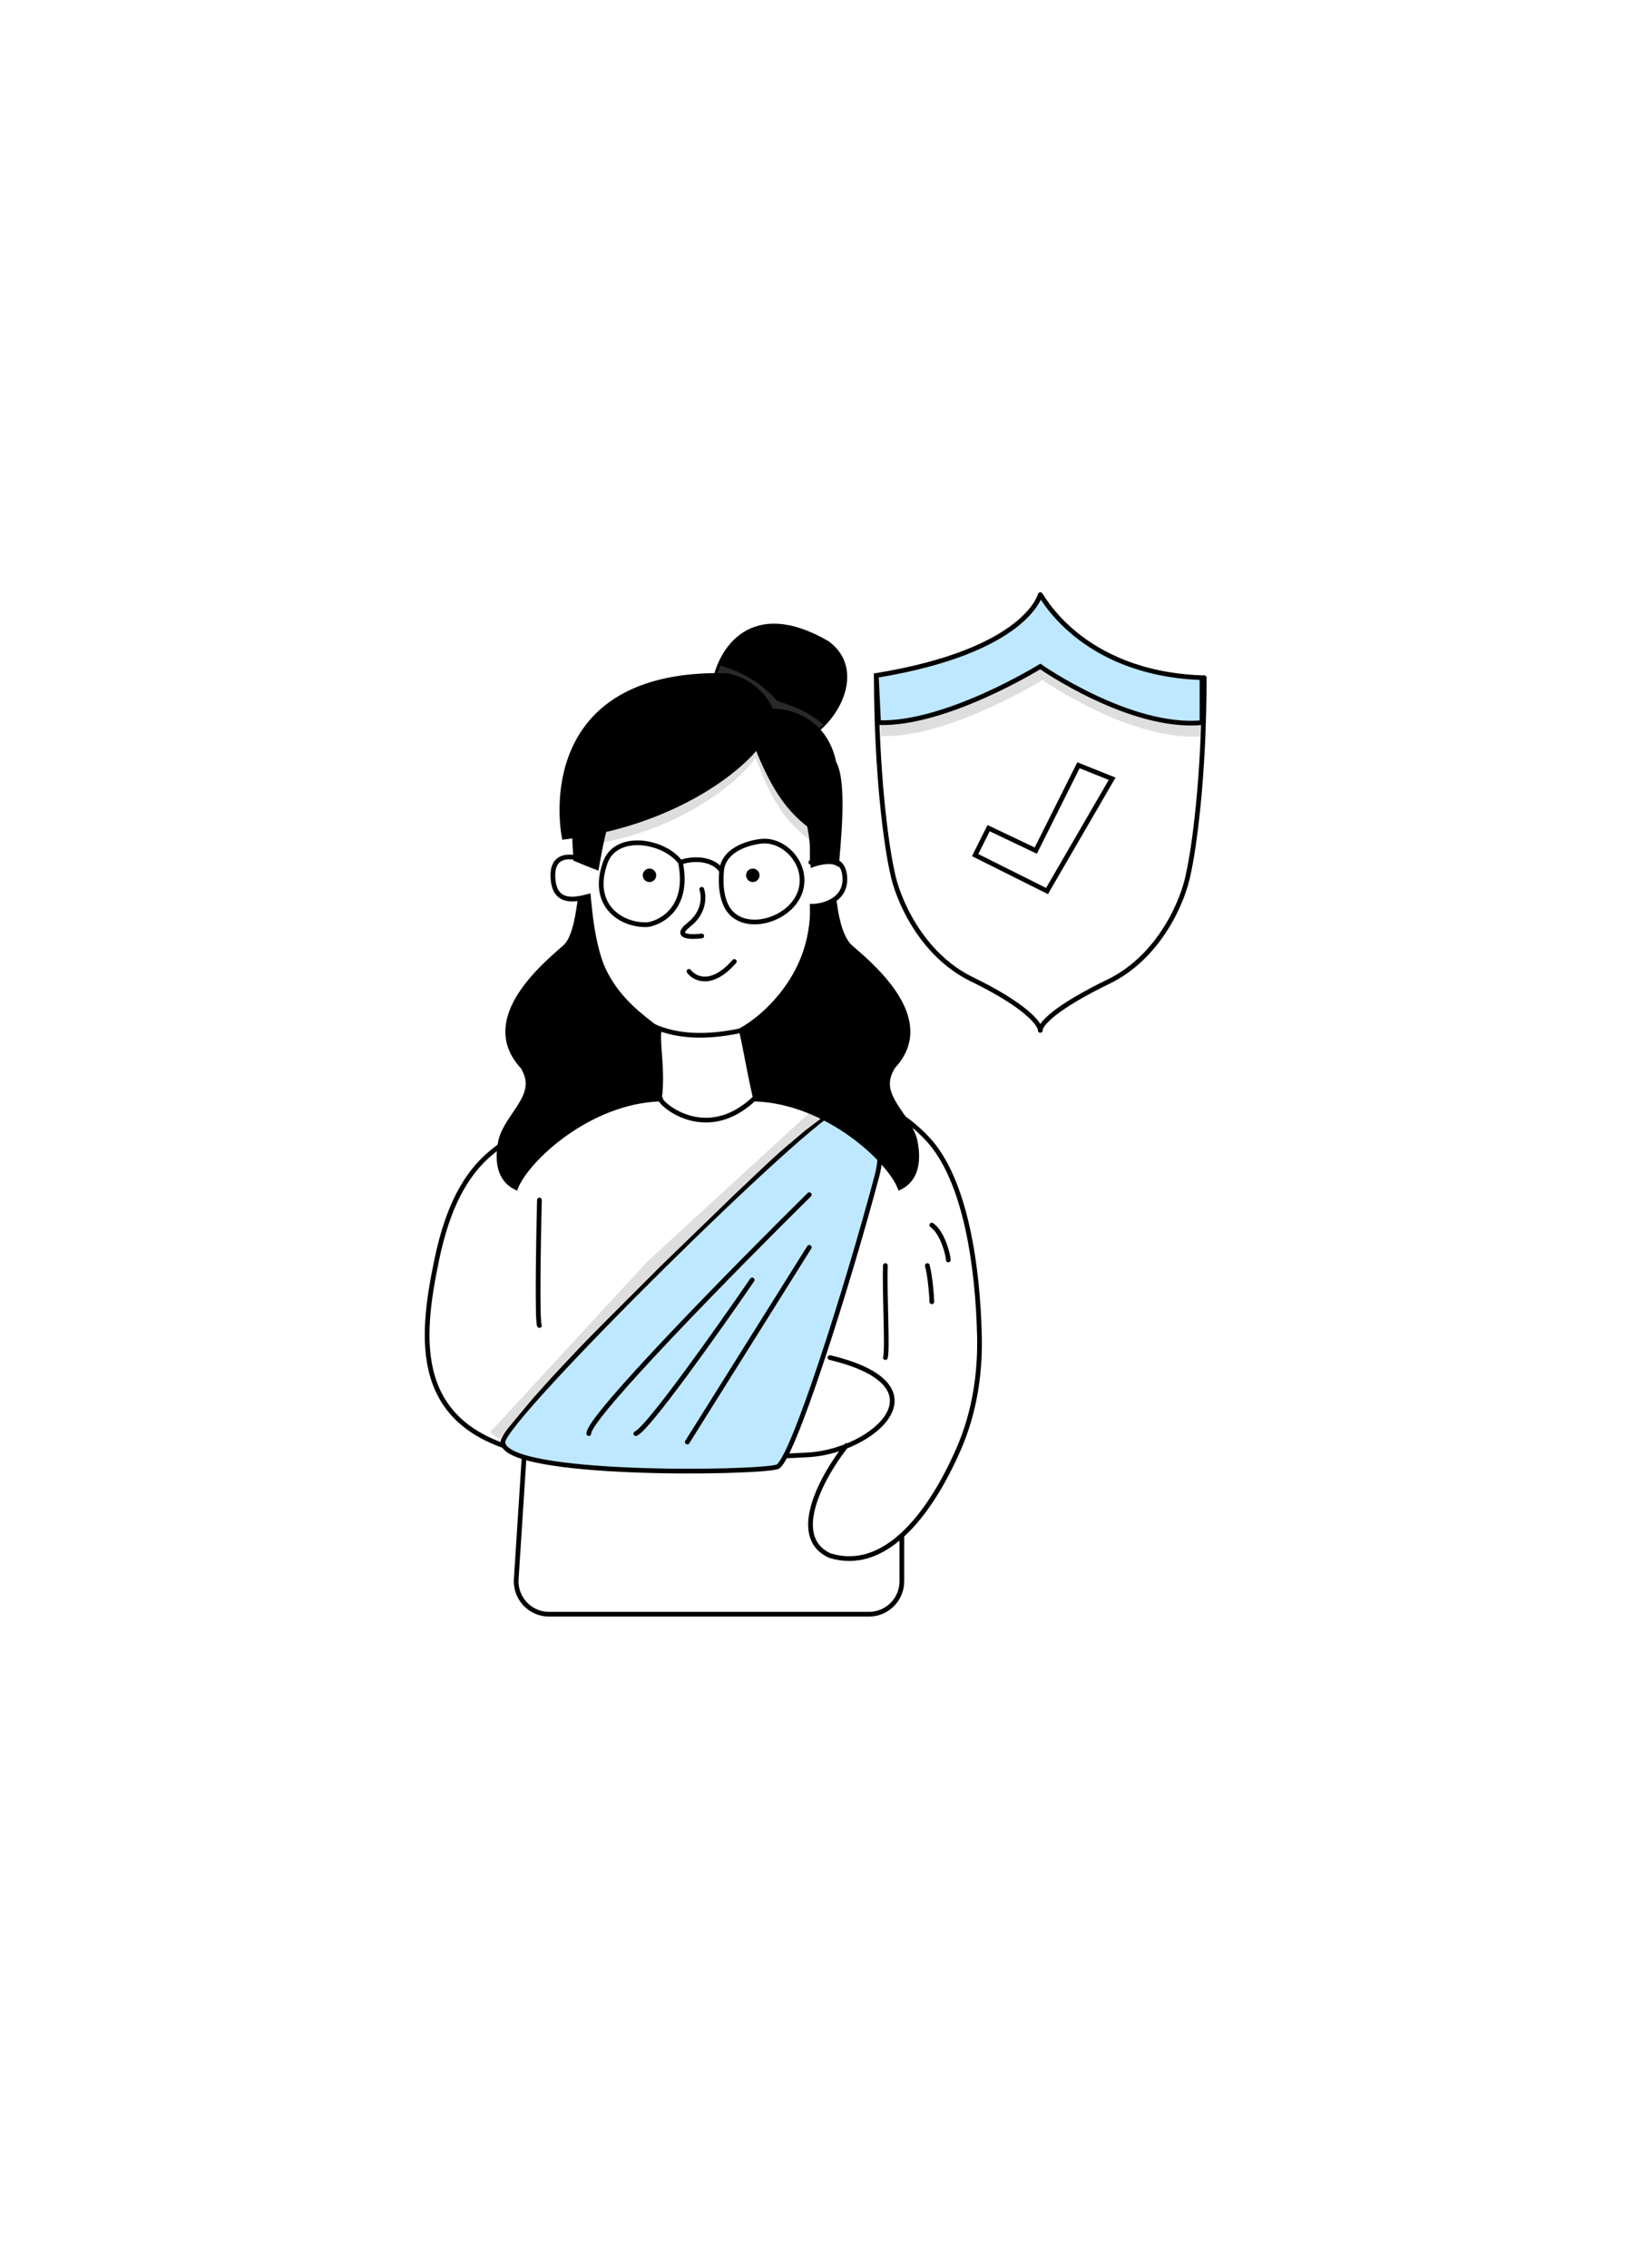 <svg width="250" viewBox="0 0 347 347" fill="none" xmlns="http://www.w3.org/2000/svg">
    <g filter="url(#filter0_d_262_19305)">
    <path d="M125.575 171.777C125.575 170.711 125.602 169.646 125.565 168.581C125.54 166.372 124.656 164.26 123.1 162.693C121.544 161.126 119.438 160.226 117.23 160.184C115.022 160.143 112.884 160.963 111.271 162.47C109.657 163.978 108.693 166.055 108.585 168.261C108.456 170.596 108.456 172.937 108.585 175.272C108.693 177.479 109.656 179.557 111.269 181.065C112.883 182.574 115.021 183.395 117.23 183.355C119.438 183.314 121.545 182.416 123.102 180.849C124.66 179.282 125.546 177.171 125.574 174.962C125.601 173.898 125.575 172.833 125.575 171.777ZM125.575 171.777C125.575 170.711 125.602 169.646 125.565 168.581C125.54 166.372 124.656 164.26 123.1 162.693C121.544 161.126 119.438 160.226 117.23 160.184C115.022 160.143 112.884 160.963 111.271 162.47C109.657 163.978 108.693 166.055 108.585 168.261C108.456 170.596 108.456 172.937 108.585 175.272C108.693 177.479 109.656 179.557 111.269 181.065C112.883 182.574 115.021 183.395 117.23 183.355C119.438 183.314 121.545 182.416 123.102 180.849C124.66 179.282 125.546 177.171 125.574 174.962C125.601 173.898 125.575 172.833 125.575 171.777ZM125.575 171.777C125.575 170.711 125.602 169.646 125.565 168.581C125.54 166.372 124.656 164.26 123.1 162.693C121.544 161.126 119.438 160.226 117.23 160.184C115.022 160.143 112.884 160.963 111.271 162.47C109.657 163.978 108.693 166.055 108.585 168.261C108.456 170.596 108.456 172.937 108.585 175.272C108.693 177.479 109.656 179.557 111.269 181.065C112.883 182.574 115.021 183.395 117.23 183.355C119.438 183.314 121.545 182.416 123.102 180.849C124.66 179.282 125.546 177.171 125.574 174.962C125.601 173.898 125.575 172.833 125.575 171.777ZM125.575 171.777C125.575 170.711 125.602 169.646 125.565 168.581C125.54 166.372 124.656 164.26 123.1 162.693C121.544 161.126 119.438 160.226 117.23 160.184C115.022 160.143 112.884 160.963 111.271 162.47C109.657 163.978 108.693 166.055 108.585 168.261C108.456 170.596 108.456 172.937 108.585 175.272C108.693 177.479 109.656 179.557 111.269 181.065C112.883 182.574 115.021 183.395 117.23 183.355C119.438 183.314 121.545 182.416 123.102 180.849C124.66 179.282 125.546 177.171 125.574 174.962C125.601 173.898 125.575 172.833 125.575 171.777ZM125.575 171.777C125.575 170.711 125.602 169.646 125.565 168.581C125.54 166.372 124.656 164.26 123.1 162.693C121.544 161.126 119.438 160.226 117.23 160.184C115.022 160.143 112.884 160.963 111.271 162.47C109.657 163.978 108.693 166.055 108.585 168.261C108.456 170.596 108.456 172.937 108.585 175.272C108.693 177.479 109.656 179.557 111.269 181.065C112.883 182.574 115.021 183.395 117.23 183.355C119.438 183.314 121.545 182.416 123.102 180.849C124.66 179.282 125.546 177.171 125.574 174.962C125.601 173.898 125.575 172.833 125.575 171.777ZM232.98 175.707C231.277 175.672 229.581 175.698 227.876 175.698C226.03 175.698 224.184 175.626 222.346 175.725C221.865 175.735 221.391 175.842 220.953 176.039C220.514 176.236 220.12 176.52 219.794 176.873C219.467 177.226 219.215 177.641 219.053 178.094C218.891 178.546 218.821 179.027 218.849 179.507C218.805 179.987 218.862 180.471 219.014 180.929C219.166 181.387 219.411 181.809 219.733 182.168C220.055 182.527 220.448 182.815 220.887 183.016C221.326 183.216 221.801 183.324 222.283 183.333C224.122 183.462 225.968 183.444 227.804 183.28C229.409 183.124 230.913 182.428 232.07 181.306C233.227 180.183 233.969 178.701 234.175 177.102C234.302 175.931 234.169 175.726 232.979 175.709L232.98 175.707ZM249.508 140.077C248.874 140.018 248.236 140.012 247.6 140.06C247.458 140.061 247.321 140.108 247.209 140.195C247.096 140.281 247.016 140.403 246.979 140.54C246.447 141.906 247.059 142.891 248.47 142.901C248.755 142.901 249.038 142.91 249.323 142.901C250.228 142.856 250.831 142.44 250.841 141.48C250.845 141.301 250.814 141.122 250.75 140.954C250.685 140.787 250.588 140.633 250.464 140.503C250.341 140.373 250.192 140.268 250.028 140.196C249.864 140.123 249.687 140.083 249.507 140.079L249.508 140.077ZM249.438 135.968C248.814 135.926 248.189 135.92 247.565 135.95C247.158 135.968 247.014 136.26 246.944 136.643C246.686 137.938 247.024 138.303 248.507 138.269C248.778 138.269 249.065 138.287 249.342 138.269C249.5 138.276 249.658 138.248 249.804 138.188C249.951 138.127 250.082 138.036 250.19 137.92C250.298 137.804 250.38 137.667 250.429 137.516C250.479 137.366 250.495 137.207 250.478 137.049C250.481 136.91 250.457 136.771 250.407 136.641C250.356 136.511 250.28 136.393 250.183 136.293C250.086 136.193 249.97 136.113 249.842 136.058C249.714 136.004 249.576 135.975 249.437 135.974L249.438 135.968ZM249.438 135.968C248.814 135.926 248.189 135.92 247.565 135.95C247.158 135.968 247.014 136.26 246.944 136.643C246.686 137.938 247.024 138.303 248.507 138.269C248.778 138.269 249.065 138.287 249.342 138.269C249.5 138.276 249.658 138.248 249.804 138.188C249.951 138.127 250.082 138.036 250.19 137.92C250.298 137.804 250.38 137.667 250.429 137.516C250.479 137.366 250.495 137.207 250.478 137.049C250.481 136.91 250.457 136.771 250.407 136.641C250.356 136.511 250.28 136.393 250.183 136.293C250.086 136.193 249.97 136.113 249.842 136.058C249.714 136.004 249.576 135.975 249.437 135.974L249.438 135.968ZM249.508 140.077C248.874 140.018 248.236 140.012 247.6 140.06C247.458 140.061 247.321 140.108 247.209 140.195C247.096 140.281 247.016 140.403 246.979 140.54C246.447 141.906 247.059 142.891 248.47 142.901C248.755 142.901 249.038 142.91 249.323 142.901C250.228 142.856 250.831 142.44 250.841 141.48C250.845 141.301 250.814 141.122 250.75 140.954C250.685 140.787 250.588 140.633 250.464 140.503C250.341 140.373 250.192 140.268 250.028 140.196C249.864 140.123 249.687 140.083 249.507 140.079L249.508 140.077ZM232.98 175.707C231.277 175.672 229.581 175.698 227.876 175.698C226.03 175.698 224.184 175.626 222.346 175.725C221.865 175.735 221.391 175.842 220.953 176.039C220.514 176.236 220.12 176.52 219.794 176.873C219.467 177.226 219.215 177.641 219.053 178.094C218.891 178.546 218.821 179.027 218.849 179.507C218.805 179.987 218.862 180.471 219.014 180.929C219.166 181.387 219.411 181.809 219.733 182.168C220.055 182.527 220.448 182.815 220.887 183.016C221.326 183.216 221.801 183.324 222.283 183.333C224.122 183.462 225.968 183.444 227.804 183.28C229.409 183.124 230.913 182.428 232.07 181.306C233.227 180.183 233.969 178.701 234.175 177.102C234.302 175.931 234.169 175.726 232.979 175.709L232.98 175.707ZM125.575 171.777C125.575 170.711 125.602 169.646 125.565 168.581C125.54 166.372 124.656 164.26 123.1 162.693C121.544 161.126 119.438 160.226 117.23 160.184C115.022 160.143 112.884 160.963 111.271 162.47C109.657 163.978 108.693 166.055 108.585 168.261C108.456 170.596 108.456 172.937 108.585 175.272C108.693 177.479 109.656 179.557 111.269 181.065C112.883 182.574 115.021 183.395 117.23 183.355C119.438 183.314 121.545 182.416 123.102 180.849C124.66 179.282 125.546 177.171 125.574 174.962C125.601 173.898 125.575 172.833 125.575 171.777ZM125.575 171.777C125.575 170.711 125.602 169.646 125.565 168.581C125.54 166.372 124.656 164.26 123.1 162.693C121.544 161.126 119.438 160.226 117.23 160.184C115.022 160.143 112.884 160.963 111.271 162.47C109.657 163.978 108.693 166.055 108.585 168.261C108.456 170.596 108.456 172.937 108.585 175.272C108.693 177.479 109.656 179.557 111.269 181.065C112.883 182.574 115.021 183.395 117.23 183.355C119.438 183.314 121.545 182.416 123.102 180.849C124.66 179.282 125.546 177.171 125.574 174.962C125.601 173.898 125.575 172.833 125.575 171.777ZM232.98 175.707C231.277 175.672 229.581 175.698 227.876 175.698C226.03 175.698 224.184 175.626 222.346 175.725C221.865 175.735 221.391 175.842 220.953 176.039C220.514 176.236 220.12 176.52 219.794 176.873C219.467 177.226 219.215 177.641 219.053 178.094C218.891 178.546 218.821 179.027 218.849 179.507C218.805 179.987 218.862 180.471 219.014 180.929C219.166 181.387 219.411 181.809 219.733 182.168C220.055 182.527 220.448 182.815 220.887 183.016C221.326 183.216 221.801 183.324 222.283 183.333C224.122 183.462 225.968 183.444 227.804 183.28C229.409 183.124 230.913 182.428 232.07 181.306C233.227 180.183 233.969 178.701 234.175 177.102C234.302 175.931 234.169 175.726 232.979 175.709L232.98 175.707ZM249.508 140.077C248.874 140.018 248.236 140.012 247.6 140.06C247.458 140.061 247.321 140.108 247.209 140.195C247.096 140.281 247.016 140.403 246.979 140.54C246.447 141.906 247.059 142.891 248.47 142.901C248.755 142.901 249.038 142.91 249.323 142.901C250.228 142.856 250.831 142.44 250.841 141.48C250.845 141.301 250.814 141.122 250.75 140.954C250.685 140.787 250.588 140.633 250.464 140.503C250.341 140.373 250.192 140.268 250.028 140.196C249.864 140.123 249.687 140.083 249.507 140.079L249.508 140.077ZM249.438 135.968C248.814 135.926 248.189 135.92 247.565 135.95C247.158 135.968 247.014 136.26 246.944 136.643C246.686 137.938 247.024 138.303 248.507 138.269C248.778 138.269 249.065 138.287 249.342 138.269C249.5 138.276 249.658 138.248 249.804 138.188C249.951 138.127 250.082 138.036 250.19 137.92C250.298 137.804 250.38 137.667 250.429 137.516C250.479 137.366 250.495 137.207 250.478 137.049C250.481 136.91 250.457 136.771 250.407 136.641C250.356 136.511 250.28 136.393 250.183 136.293C250.086 136.193 249.97 136.113 249.842 136.058C249.714 136.004 249.576 135.975 249.437 135.974L249.438 135.968ZM258.199 136.447C257.537 137.759 257.085 139.167 256.859 140.619C257.716 140.856 258.622 140.853 259.478 140.61C259.248 139.17 258.819 137.77 258.202 136.449L258.199 136.447ZM258.199 136.447C257.537 137.759 257.085 139.167 256.859 140.619C257.716 140.856 258.622 140.853 259.478 140.61C259.248 139.17 258.819 137.77 258.202 136.449L258.199 136.447ZM249.438 135.968C248.814 135.926 248.189 135.92 247.565 135.95C247.158 135.968 247.014 136.26 246.944 136.643C246.686 137.938 247.024 138.303 248.507 138.269C248.778 138.269 249.065 138.287 249.342 138.269C249.5 138.276 249.658 138.248 249.804 138.188C249.951 138.127 250.082 138.036 250.19 137.92C250.298 137.804 250.38 137.667 250.429 137.516C250.479 137.366 250.495 137.207 250.478 137.049C250.481 136.91 250.457 136.771 250.407 136.641C250.356 136.511 250.28 136.393 250.183 136.293C250.086 136.193 249.97 136.113 249.842 136.058C249.714 136.004 249.576 135.975 249.437 135.974L249.438 135.968ZM249.508 140.077C248.874 140.018 248.236 140.012 247.6 140.06C247.458 140.061 247.321 140.108 247.209 140.195C247.096 140.281 247.016 140.403 246.979 140.54C246.447 141.906 247.059 142.891 248.47 142.901C248.755 142.901 249.038 142.91 249.323 142.901C250.228 142.856 250.831 142.44 250.841 141.48C250.845 141.301 250.814 141.122 250.75 140.954C250.685 140.787 250.588 140.633 250.464 140.503C250.341 140.373 250.192 140.268 250.028 140.196C249.864 140.123 249.687 140.083 249.507 140.079L249.508 140.077ZM232.98 175.707C231.277 175.672 229.581 175.698 227.876 175.698C226.03 175.698 224.184 175.626 222.346 175.725C221.865 175.735 221.391 175.842 220.953 176.039C220.514 176.236 220.12 176.52 219.794 176.873C219.467 177.226 219.215 177.641 219.053 178.094C218.891 178.546 218.821 179.027 218.849 179.507C218.805 179.987 218.862 180.471 219.014 180.929C219.166 181.387 219.411 181.809 219.733 182.168C220.055 182.527 220.448 182.815 220.887 183.016C221.326 183.216 221.801 183.324 222.283 183.333C224.122 183.462 225.968 183.444 227.804 183.28C229.409 183.124 230.913 182.428 232.07 181.306C233.227 180.183 233.969 178.701 234.175 177.102C234.302 175.931 234.169 175.726 232.979 175.709L232.98 175.707ZM125.575 171.777C125.575 170.711 125.602 169.646 125.565 168.581C125.54 166.372 124.656 164.26 123.1 162.693C121.544 161.126 119.438 160.226 117.23 160.184C115.022 160.143 112.884 160.963 111.271 162.47C109.657 163.978 108.693 166.055 108.585 168.261C108.456 170.596 108.456 172.937 108.585 175.272C108.693 177.479 109.656 179.557 111.269 181.065C112.883 182.574 115.021 183.395 117.23 183.355C119.438 183.314 121.545 182.416 123.102 180.849C124.66 179.282 125.546 177.171 125.574 174.962C125.601 173.898 125.575 172.833 125.575 171.777ZM125.575 171.777C125.575 170.711 125.602 169.646 125.565 168.581C125.54 166.372 124.656 164.26 123.1 162.693C121.544 161.126 119.438 160.226 117.23 160.184C115.022 160.143 112.884 160.963 111.271 162.47C109.657 163.978 108.693 166.055 108.585 168.261C108.456 170.596 108.456 172.937 108.585 175.272C108.693 177.479 109.656 179.557 111.269 181.065C112.883 182.574 115.021 183.395 117.23 183.355C119.438 183.314 121.545 182.416 123.102 180.849C124.66 179.282 125.546 177.171 125.574 174.962C125.601 173.898 125.575 172.833 125.575 171.777ZM232.98 175.707C231.277 175.672 229.581 175.698 227.876 175.698C226.03 175.698 224.184 175.626 222.346 175.725C221.865 175.735 221.391 175.842 220.953 176.039C220.514 176.236 220.12 176.52 219.794 176.873C219.467 177.226 219.215 177.641 219.053 178.094C218.891 178.546 218.821 179.027 218.849 179.507C218.805 179.987 218.862 180.471 219.014 180.929C219.166 181.387 219.411 181.809 219.733 182.168C220.055 182.527 220.448 182.815 220.887 183.016C221.326 183.216 221.801 183.324 222.283 183.333C224.122 183.462 225.968 183.444 227.804 183.28C229.409 183.124 230.913 182.428 232.07 181.306C233.227 180.183 233.969 178.701 234.175 177.102C234.302 175.931 234.169 175.726 232.979 175.709L232.98 175.707ZM249.508 140.077C248.874 140.018 248.236 140.012 247.6 140.06C247.458 140.061 247.321 140.108 247.209 140.195C247.096 140.281 247.016 140.403 246.979 140.54C246.447 141.906 247.059 142.891 248.47 142.901C248.755 142.901 249.038 142.91 249.323 142.901C250.228 142.856 250.831 142.44 250.841 141.48C250.845 141.301 250.814 141.122 250.75 140.954C250.685 140.787 250.588 140.633 250.464 140.503C250.341 140.373 250.192 140.268 250.028 140.196C249.864 140.123 249.687 140.083 249.507 140.079L249.508 140.077ZM249.438 135.968C248.814 135.926 248.189 135.92 247.565 135.95C247.158 135.968 247.014 136.26 246.944 136.643C246.686 137.938 247.024 138.303 248.507 138.269C248.778 138.269 249.065 138.287 249.342 138.269C249.5 138.276 249.658 138.248 249.804 138.188C249.951 138.127 250.082 138.036 250.19 137.92C250.298 137.804 250.38 137.667 250.429 137.516C250.479 137.366 250.495 137.207 250.478 137.049C250.481 136.91 250.457 136.771 250.407 136.641C250.356 136.511 250.28 136.393 250.183 136.293C250.086 136.193 249.97 136.113 249.842 136.058C249.714 136.004 249.576 135.975 249.437 135.974L249.438 135.968ZM258.199 136.447C257.537 137.759 257.085 139.167 256.859 140.619C257.716 140.856 258.622 140.853 259.478 140.61C259.248 139.17 258.819 137.77 258.202 136.449L258.199 136.447ZM285.343 135.8C283.94 135.764 283.772 135.935 283.737 137.308C283.702 138.95 283.799 139.07 285.273 139.057C286.152 139.084 286.986 138.994 287.412 138.081C287.986 136.857 287.063 135.839 285.341 135.801L285.343 135.8ZM285.343 135.8C283.94 135.764 283.772 135.935 283.737 137.308C283.702 138.95 283.799 139.07 285.273 139.057C286.152 139.084 286.986 138.994 287.412 138.081C287.986 136.857 287.063 135.839 285.341 135.801L285.343 135.8ZM258.199 136.447C257.537 137.759 257.085 139.167 256.859 140.619C257.716 140.856 258.622 140.853 259.478 140.61C259.248 139.17 258.819 137.77 258.202 136.449L258.199 136.447ZM249.438 135.968C248.814 135.926 248.189 135.92 247.565 135.95C247.158 135.968 247.014 136.26 246.944 136.643C246.686 137.938 247.024 138.303 248.507 138.269C248.778 138.269 249.065 138.287 249.342 138.269C249.5 138.276 249.658 138.248 249.804 138.188C249.951 138.127 250.082 138.036 250.19 137.92C250.298 137.804 250.38 137.667 250.429 137.516C250.479 137.366 250.495 137.207 250.478 137.049C250.481 136.91 250.457 136.771 250.407 136.641C250.356 136.511 250.28 136.393 250.183 136.293C250.086 136.193 249.97 136.113 249.842 136.058C249.714 136.004 249.576 135.975 249.437 135.974L249.438 135.968ZM249.508 140.077C248.874 140.018 248.236 140.012 247.6 140.06C247.458 140.061 247.321 140.108 247.209 140.195C247.096 140.281 247.016 140.403 246.979 140.54C246.447 141.906 247.059 142.891 248.47 142.901C248.755 142.901 249.038 142.91 249.323 142.901C250.228 142.856 250.831 142.44 250.841 141.48C250.845 141.301 250.814 141.122 250.75 140.954C250.685 140.787 250.588 140.633 250.464 140.503C250.341 140.373 250.192 140.268 250.028 140.196C249.864 140.123 249.687 140.083 249.507 140.079L249.508 140.077ZM232.98 175.707C231.277 175.672 229.581 175.698 227.876 175.698C226.03 175.698 224.184 175.626 222.346 175.725C221.865 175.735 221.391 175.842 220.953 176.039C220.514 176.236 220.12 176.52 219.794 176.873C219.467 177.226 219.215 177.641 219.053 178.094C218.891 178.546 218.821 179.027 218.849 179.507C218.805 179.987 218.862 180.471 219.014 180.929C219.166 181.387 219.411 181.809 219.733 182.168C220.055 182.527 220.448 182.815 220.887 183.016C221.326 183.216 221.801 183.324 222.283 183.333C224.122 183.462 225.968 183.444 227.804 183.28C229.409 183.124 230.913 182.428 232.07 181.306C233.227 180.183 233.969 178.701 234.175 177.102C234.302 175.931 234.169 175.726 232.979 175.709L232.98 175.707ZM125.575 171.777C125.575 170.711 125.602 169.646 125.565 168.581C125.54 166.372 124.656 164.26 123.1 162.693C121.544 161.126 119.438 160.226 117.23 160.184C115.022 160.143 112.884 160.963 111.271 162.47C109.657 163.978 108.693 166.055 108.585 168.261C108.456 170.596 108.456 172.937 108.585 175.272C108.693 177.479 109.656 179.557 111.269 181.065C112.883 182.574 115.021 183.395 117.23 183.355C119.438 183.314 121.545 182.416 123.102 180.849C124.66 179.282 125.546 177.171 125.574 174.962C125.601 173.898 125.575 172.833 125.575 171.777ZM125.575 171.777C125.575 170.711 125.602 169.646 125.565 168.581C125.54 166.372 124.656 164.26 123.1 162.693C121.544 161.126 119.438 160.226 117.23 160.184C115.022 160.143 112.884 160.963 111.271 162.47C109.657 163.978 108.693 166.055 108.585 168.261C108.456 170.596 108.456 172.937 108.585 175.272C108.693 177.479 109.656 179.557 111.269 181.065C112.883 182.574 115.021 183.395 117.23 183.355C119.438 183.314 121.545 182.416 123.102 180.849C124.66 179.282 125.546 177.171 125.574 174.962C125.601 173.898 125.575 172.833 125.575 171.777ZM232.98 175.707C231.277 175.672 229.581 175.698 227.876 175.698C226.03 175.698 224.184 175.626 222.346 175.725C221.865 175.735 221.391 175.842 220.953 176.039C220.514 176.236 220.12 176.52 219.794 176.873C219.467 177.226 219.215 177.641 219.053 178.094C218.891 178.546 218.821 179.027 218.849 179.507C218.805 179.987 218.862 180.471 219.014 180.929C219.166 181.387 219.411 181.809 219.733 182.168C220.055 182.527 220.448 182.815 220.887 183.016C221.326 183.216 221.801 183.324 222.283 183.333C224.122 183.462 225.968 183.444 227.804 183.28C229.409 183.124 230.913 182.428 232.07 181.306C233.227 180.183 233.969 178.701 234.175 177.102C234.302 175.931 234.169 175.726 232.979 175.709L232.98 175.707ZM249.508 140.077C248.874 140.018 248.236 140.012 247.6 140.06C247.458 140.061 247.321 140.108 247.209 140.195C247.096 140.281 247.016 140.403 246.979 140.54C246.447 141.906 247.059 142.891 248.47 142.901C248.755 142.901 249.038 142.91 249.323 142.901C250.228 142.856 250.831 142.44 250.841 141.48C250.845 141.301 250.814 141.122 250.75 140.954C250.685 140.787 250.588 140.633 250.464 140.503C250.341 140.373 250.192 140.268 250.028 140.196C249.864 140.123 249.687 140.083 249.507 140.079L249.508 140.077ZM249.438 135.968C248.814 135.926 248.189 135.92 247.565 135.95C247.158 135.968 247.014 136.26 246.944 136.643C246.686 137.938 247.024 138.303 248.507 138.269C248.778 138.269 249.065 138.287 249.342 138.269C249.5 138.276 249.658 138.248 249.804 138.188C249.951 138.127 250.082 138.036 250.19 137.92C250.298 137.804 250.38 137.667 250.429 137.516C250.479 137.366 250.495 137.207 250.478 137.049C250.481 136.91 250.457 136.771 250.407 136.641C250.356 136.511 250.28 136.393 250.183 136.293C250.086 136.193 249.97 136.113 249.842 136.058C249.714 136.004 249.576 135.975 249.437 135.974L249.438 135.968ZM258.199 136.447C257.537 137.759 257.085 139.167 256.859 140.619C257.716 140.856 258.622 140.853 259.478 140.61C259.248 139.17 258.819 137.77 258.202 136.449L258.199 136.447ZM285.343 135.8C283.94 135.764 283.772 135.935 283.737 137.308C283.702 138.95 283.799 139.07 285.273 139.057C286.152 139.084 286.986 138.994 287.412 138.081C287.986 136.857 287.063 135.839 285.341 135.801L285.343 135.8ZM285.343 135.8C283.94 135.764 283.772 135.935 283.737 137.308C283.702 138.95 283.799 139.07 285.273 139.057C286.152 139.084 286.986 138.994 287.412 138.081C287.986 136.857 287.063 135.839 285.341 135.801L285.343 135.8ZM258.199 136.447C257.537 137.759 257.085 139.167 256.859 140.619C257.716 140.856 258.622 140.853 259.478 140.61C259.248 139.17 258.819 137.77 258.202 136.449L258.199 136.447ZM249.438 135.968C248.814 135.926 248.189 135.92 247.565 135.95C247.158 135.968 247.014 136.26 246.944 136.643C246.686 137.938 247.024 138.303 248.507 138.269C248.778 138.269 249.065 138.287 249.342 138.269C249.5 138.276 249.658 138.248 249.804 138.188C249.951 138.127 250.082 138.036 250.19 137.92C250.298 137.804 250.38 137.667 250.429 137.516C250.479 137.366 250.495 137.207 250.478 137.049C250.481 136.91 250.457 136.771 250.407 136.641C250.356 136.511 250.28 136.393 250.183 136.293C250.086 136.193 249.97 136.113 249.842 136.058C249.714 136.004 249.576 135.975 249.437 135.974L249.438 135.968ZM249.508 140.077C248.874 140.018 248.236 140.012 247.6 140.06C247.458 140.061 247.321 140.108 247.209 140.195C247.096 140.281 247.016 140.403 246.979 140.54C246.447 141.906 247.059 142.891 248.47 142.901C248.755 142.901 249.038 142.91 249.323 142.901C250.228 142.856 250.831 142.44 250.841 141.48C250.845 141.301 250.814 141.122 250.75 140.954C250.685 140.787 250.588 140.633 250.464 140.503C250.341 140.373 250.192 140.268 250.028 140.196C249.864 140.123 249.687 140.083 249.507 140.079L249.508 140.077ZM232.98 175.707C231.277 175.672 229.581 175.698 227.876 175.698C226.03 175.698 224.184 175.626 222.346 175.725C221.865 175.735 221.391 175.842 220.953 176.039C220.514 176.236 220.12 176.52 219.794 176.873C219.467 177.226 219.215 177.641 219.053 178.094C218.891 178.546 218.821 179.027 218.849 179.507C218.805 179.987 218.862 180.471 219.014 180.929C219.166 181.387 219.411 181.809 219.733 182.168C220.055 182.527 220.448 182.815 220.887 183.016C221.326 183.216 221.801 183.324 222.283 183.333C224.122 183.462 225.968 183.444 227.804 183.28C229.409 183.124 230.913 182.428 232.07 181.306C233.227 180.183 233.969 178.701 234.175 177.102C234.302 175.931 234.169 175.726 232.979 175.709L232.98 175.707ZM125.575 171.777C125.575 170.711 125.602 169.646 125.565 168.581C125.54 166.372 124.656 164.26 123.1 162.693C121.544 161.126 119.438 160.226 117.23 160.184C115.022 160.143 112.884 160.963 111.271 162.47C109.657 163.978 108.693 166.055 108.585 168.261C108.456 170.596 108.456 172.937 108.585 175.272C108.693 177.479 109.656 179.557 111.269 181.065C112.883 182.574 115.021 183.395 117.23 183.355C119.438 183.314 121.545 182.416 123.102 180.849C124.66 179.282 125.546 177.171 125.574 174.962C125.601 173.898 125.575 172.833 125.575 171.777ZM125.575 171.777C125.575 170.711 125.602 169.646 125.565 168.581C125.54 166.372 124.656 164.26 123.1 162.693C121.544 161.126 119.438 160.226 117.23 160.184C115.022 160.143 112.884 160.963 111.271 162.47C109.657 163.978 108.693 166.055 108.585 168.261C108.456 170.596 108.456 172.937 108.585 175.272C108.693 177.479 109.656 179.557 111.269 181.065C112.883 182.574 115.021 183.395 117.23 183.355C119.438 183.314 121.545 182.416 123.102 180.849C124.66 179.282 125.546 177.171 125.574 174.962C125.601 173.898 125.575 172.833 125.575 171.777ZM232.98 175.707C231.277 175.672 229.581 175.698 227.876 175.698C226.03 175.698 224.184 175.626 222.346 175.725C221.865 175.735 221.391 175.842 220.953 176.039C220.514 176.236 220.12 176.52 219.794 176.873C219.467 177.226 219.215 177.641 219.053 178.094C218.891 178.546 218.821 179.027 218.849 179.507C218.805 179.987 218.862 180.471 219.014 180.929C219.166 181.387 219.411 181.809 219.733 182.168C220.055 182.527 220.448 182.815 220.887 183.016C221.326 183.216 221.801 183.324 222.283 183.333C224.122 183.462 225.968 183.444 227.804 183.28C229.409 183.124 230.913 182.428 232.07 181.306C233.227 180.183 233.969 178.701 234.175 177.102C234.302 175.931 234.169 175.726 232.979 175.709L232.98 175.707ZM249.508 140.077C248.874 140.018 248.236 140.012 247.6 140.06C247.458 140.061 247.321 140.108 247.209 140.195C247.096 140.281 247.016 140.403 246.979 140.54C246.447 141.906 247.059 142.891 248.47 142.901C248.755 142.901 249.038 142.91 249.323 142.901C250.228 142.856 250.831 142.44 250.841 141.48C250.845 141.301 250.814 141.122 250.75 140.954C250.685 140.787 250.588 140.633 250.464 140.503C250.341 140.373 250.192 140.268 250.028 140.196C249.864 140.123 249.687 140.083 249.507 140.079L249.508 140.077ZM249.438 135.968C248.814 135.926 248.189 135.92 247.565 135.95C247.158 135.968 247.014 136.26 246.944 136.643C246.686 137.938 247.024 138.303 248.507 138.269C248.778 138.269 249.065 138.287 249.342 138.269C249.5 138.276 249.658 138.248 249.804 138.188C249.951 138.127 250.082 138.036 250.19 137.92C250.298 137.804 250.38 137.667 250.429 137.516C250.479 137.366 250.495 137.207 250.478 137.049C250.481 136.91 250.457 136.771 250.407 136.641C250.356 136.511 250.28 136.393 250.183 136.293C250.086 136.193 249.97 136.113 249.842 136.058C249.714 136.004 249.576 135.975 249.437 135.974L249.438 135.968ZM257.249 149.842C256.572 151.048 256.138 152.374 255.971 153.747C256.788 154.034 257.679 154.028 258.492 153.729C258.389 152.355 257.965 151.024 257.253 149.843L257.249 149.842ZM258.198 136.447C257.536 137.759 257.084 139.167 256.858 140.619C257.715 140.856 258.621 140.853 259.476 140.61C259.247 139.17 258.818 137.77 258.202 136.449L258.198 136.447ZM285.342 135.8C283.939 135.764 283.771 135.935 283.736 137.308C283.701 138.95 283.798 139.07 285.271 139.057C286.151 139.084 286.985 138.994 287.41 138.081C287.986 136.857 287.063 135.839 285.341 135.801L285.342 135.8ZM285.342 135.8C283.939 135.764 283.771 135.935 283.736 137.308C283.701 138.95 283.798 139.07 285.271 139.057C286.151 139.084 286.985 138.994 287.41 138.081C287.986 136.857 287.063 135.839 285.341 135.801L285.342 135.8ZM258.198 136.447C257.536 137.759 257.084 139.167 256.858 140.619C257.715 140.856 258.621 140.853 259.476 140.61C259.247 139.17 258.818 137.77 258.202 136.449L258.198 136.447ZM257.249 149.842C256.572 151.048 256.138 152.374 255.971 153.747C256.788 154.034 257.679 154.028 258.492 153.729C258.389 152.355 257.965 151.024 257.253 149.843L257.249 149.842ZM248.505 138.276C248.777 138.276 249.064 138.294 249.34 138.276C249.499 138.282 249.656 138.255 249.803 138.194C249.949 138.134 250.081 138.043 250.189 137.927C250.297 137.811 250.378 137.673 250.428 137.523C250.477 137.373 250.494 137.213 250.476 137.056C250.482 136.916 250.46 136.775 250.411 136.643C250.362 136.512 250.286 136.391 250.189 136.289C250.092 136.187 249.976 136.106 249.847 136.05C249.718 135.994 249.579 135.965 249.438 135.964C248.814 135.922 248.189 135.916 247.565 135.946C247.158 135.964 247.014 136.256 246.944 136.639C246.681 137.94 247.021 138.303 248.504 138.279L248.505 138.276ZM249.508 140.079C248.874 140.019 248.236 140.014 247.6 140.061C247.458 140.062 247.321 140.109 247.209 140.196C247.096 140.283 247.016 140.404 246.979 140.541C246.447 141.907 247.059 142.893 248.47 142.902C248.755 142.902 249.038 142.912 249.323 142.902C250.228 142.857 250.831 142.441 250.841 141.482C250.846 141.302 250.815 141.123 250.75 140.955C250.686 140.787 250.588 140.633 250.464 140.503C250.341 140.373 250.192 140.268 250.028 140.196C249.864 140.123 249.687 140.083 249.507 140.079H249.508ZM232.98 175.709C231.277 175.674 229.581 175.699 227.876 175.699C226.03 175.699 224.184 175.627 222.346 175.726C221.865 175.736 221.391 175.843 220.953 176.04C220.514 176.238 220.12 176.521 219.794 176.874C219.467 177.227 219.215 177.642 219.053 178.095C218.891 178.547 218.821 179.028 218.849 179.508C218.805 179.989 218.862 180.473 219.014 180.931C219.166 181.388 219.411 181.81 219.733 182.169C220.055 182.528 220.448 182.817 220.887 183.017C221.326 183.218 221.801 183.326 222.283 183.334C224.122 183.463 225.968 183.445 227.804 183.282C229.409 183.126 230.913 182.429 232.07 181.307C233.227 180.185 233.969 178.703 234.175 177.104C234.302 175.931 234.169 175.726 232.979 175.709H232.98ZM125.575 171.778C125.575 170.713 125.602 169.647 125.565 168.582C125.54 166.374 124.656 164.262 123.1 162.694C121.544 161.127 119.438 160.227 117.23 160.186C115.022 160.144 112.884 160.964 111.271 162.472C109.657 163.979 108.693 166.056 108.585 168.262C108.456 170.598 108.456 172.938 108.585 175.274C108.693 177.48 109.656 179.558 111.269 181.067C112.883 182.575 115.021 183.397 117.23 183.356C119.438 183.316 121.545 182.417 123.102 180.85C124.66 179.284 125.546 177.172 125.574 174.963C125.601 173.898 125.575 172.833 125.575 171.777V171.778ZM325.267 138.749C323.43 123.859 318.897 109.427 311.891 96.16C301.525 76.627 286.617 59.871 268.422 47.304C239.36 26.843 206.819 16.956 171.447 16.058C160.941 15.835 150.437 16.611 140.078 18.375C121.684 21.329 103.982 27.61 87.84 36.909C63.536 51.023 44.941 70.515 32.868 96.006C23.618 115.533 19.72 136.208 20.148 160.262C20.281 174.826 21.459 189.362 23.672 203.757C25.665 217.302 28.849 230.644 33.188 243.629C38.398 258.897 45.313 273.304 55.263 286.113C65.303 299.028 77.587 309.084 92.82 315.298C108.543 321.725 124.935 323.234 141.711 321.644C151.596 320.666 161.372 318.788 170.915 316.034C189.749 310.593 207.811 302.769 224.662 292.751C251.54 276.969 275.267 257.459 294.738 232.977C304.493 220.937 312.443 207.541 318.34 193.21C325.528 176.017 327.923 157.198 325.273 138.753L325.267 138.749ZM68.942 158.704C68.961 158.9 68.937 159.098 68.87 159.284C68.804 159.469 68.698 159.638 68.559 159.778C68.42 159.918 68.252 160.026 68.066 160.093C67.881 160.161 67.683 160.186 67.487 160.169C66.634 160.204 65.783 160.231 64.93 160.186C63.892 160.124 63.537 160.612 63.608 161.58C63.643 162.077 63.617 162.575 63.617 163.071V187.333C63.617 187.901 63.626 188.469 63.572 189.029C63.572 189.226 63.532 189.421 63.455 189.602C63.377 189.784 63.264 189.947 63.121 190.083C62.978 190.219 62.809 190.325 62.624 190.394C62.44 190.463 62.243 190.494 62.046 190.484C60.777 190.511 59.49 190.547 58.221 190.484C56.898 190.414 56.561 190.032 56.535 188.576C56.5 186.525 56.525 184.466 56.525 182.407V175.173C56.525 170.709 56.535 166.234 56.516 161.77C56.516 160.252 56.481 160.243 54.98 160.199C54.199 160.172 53.417 160.199 52.646 160.189C52.432 160.217 52.215 160.195 52.01 160.125C51.806 160.055 51.62 159.94 51.468 159.787C51.315 159.634 51.2 159.449 51.13 159.245C51.06 159.04 51.038 158.823 51.066 158.609C51.066 157.268 51.039 155.92 51.083 154.57C51.069 154.373 51.098 154.175 51.168 153.991C51.237 153.807 51.347 153.64 51.488 153.502C51.629 153.364 51.798 153.258 51.984 153.193C52.17 153.127 52.368 153.103 52.565 153.122C53.416 153.078 54.27 153.078 55.121 153.122C56.275 153.22 56.569 152.679 56.542 151.622C56.489 149.216 56.569 146.802 56.506 144.388C56.442 143.972 56.525 143.546 56.743 143.186C56.961 142.825 57.298 142.553 57.696 142.417C58.62 142.044 59.472 141.52 60.377 141.112C62.606 140.118 63.591 140.729 63.609 143.127C63.636 145.973 63.644 148.808 63.599 151.639C63.582 152.713 63.91 153.22 65.055 153.122C65.906 153.073 66.76 153.073 67.611 153.122C67.79 153.107 67.97 153.131 68.138 153.192C68.307 153.254 68.46 153.351 68.586 153.478C68.713 153.605 68.811 153.758 68.872 153.926C68.934 154.095 68.958 154.274 68.942 154.453C68.961 155.871 68.952 157.291 68.942 158.702V158.704ZM95.331 158.339C95.287 159.768 94.976 160.07 93.592 160.185C93.308 160.203 93.024 160.203 92.74 160.185C91.729 160.121 90.716 160.277 89.77 160.641C88.825 161.005 87.97 161.57 87.263 162.296C86.557 163.022 86.016 163.892 85.677 164.847C85.338 165.801 85.21 166.818 85.301 167.827C85.479 172.571 85.346 177.334 85.346 182.083C85.346 184.134 85.373 186.193 85.336 188.252C85.301 190.116 84.936 190.453 83.063 190.488C82.291 190.506 81.51 190.498 80.729 190.488C78.493 190.471 78.262 190.258 78.262 188.083C78.245 182.623 78.253 177.165 78.253 171.705C78.253 166.175 78.253 160.642 78.253 155.106C78.253 154.293 78.253 153.491 79.194 153.198C79.561 153.054 79.965 153.032 80.346 153.136C80.727 153.24 81.064 153.464 81.307 153.775C81.445 153.935 81.593 154.086 81.75 154.228C82.019 154.462 82.271 154.714 82.505 154.983C83.223 155.932 83.836 156.067 84.919 155.266C87.545 153.525 90.698 152.758 93.831 153.098C94.044 153.076 94.258 153.105 94.459 153.18C94.659 153.256 94.839 153.376 94.985 153.532C95.131 153.689 95.239 153.877 95.3 154.081C95.362 154.286 95.375 154.502 95.339 154.713C95.333 155.924 95.368 157.13 95.333 158.339H95.331ZM132.444 177.179C131.887 180.973 129.945 184.426 126.992 186.872C124.04 189.318 120.286 190.583 116.455 190.425C112.624 190.266 108.987 188.694 106.247 186.012C103.507 183.33 101.857 179.728 101.616 175.901C101.536 174.49 101.599 173.07 101.599 171.649H101.572C101.572 170.513 101.536 169.376 101.572 168.25C101.653 164.503 103.088 160.912 105.611 158.14C108.133 155.369 111.574 153.603 115.296 153.171C119.019 152.738 122.773 153.667 125.864 155.785C128.956 157.904 131.176 161.07 132.115 164.699C132.398 165.652 132.568 166.635 132.62 167.628C132.802 170.812 132.743 174.004 132.446 177.179H132.444ZM166.671 181.307C166.049 186.457 162.741 189.544 157.574 190.219C154.123 190.666 150.628 190.66 147.179 190.201C146.406 190.102 145.646 189.926 144.907 189.678C141.49 188.515 140.46 186.766 141.081 183.252C141.303 182.001 141.951 181.547 143.194 182.071C147.278 183.775 151.556 183.349 155.8 183.34C156.513 183.33 157.212 183.141 157.833 182.79C158.441 182.485 158.945 182.005 159.279 181.412C159.613 180.819 159.761 180.139 159.706 179.461C159.708 178.816 159.498 178.188 159.108 177.673C158.719 177.159 158.171 176.787 157.549 176.614C155.997 176.116 154.391 175.806 152.765 175.691C151.069 175.505 149.376 175.31 147.705 174.999C140.729 173.729 138.171 169.149 138.895 162.258C139.463 156.897 143.368 153.506 148.997 153.141C150.417 153.053 151.843 153.131 153.257 153.131C155.308 152.968 157.372 153.091 159.39 153.496C160.076 153.668 160.75 153.888 161.406 154.153C164.415 155.459 165.336 157.5 164.397 160.66C164.334 160.976 164.148 161.255 163.881 161.436C163.614 161.617 163.286 161.686 162.968 161.627C162.825 161.628 162.684 161.601 162.551 161.547C158.779 159.844 154.775 160.207 150.817 160.192C149.82 160.129 148.821 160.293 147.896 160.672C147.274 160.944 146.749 161.399 146.391 161.976C146.033 162.553 145.858 163.225 145.89 163.903C145.85 164.547 146.017 165.186 146.366 165.728C146.716 166.269 147.231 166.684 147.834 166.912C149.35 167.518 150.95 167.886 152.578 168.005C154.623 168.217 156.654 168.555 158.658 169.016C164.835 170.516 167.471 174.68 166.673 181.311L166.671 181.307ZM204.805 188.219C204.805 190.173 204.52 190.438 202.613 190.483C201.69 190.501 200.767 190.51 199.844 190.483C198.166 190.43 197.803 190.048 197.731 188.299C197.714 187.802 197.722 187.304 197.722 186.808C197.722 179.92 197.712 173.032 197.731 166.153C197.808 165.339 197.706 164.517 197.433 163.746C197.16 162.975 196.723 162.273 196.151 161.688C195.713 161.217 195.168 160.857 194.562 160.641C188.136 158.803 182.313 161.831 182.296 168.487C182.278 174.878 182.296 181.269 182.286 187.66C182.286 190.384 182.188 190.482 179.365 190.491C178.727 190.491 178.087 190.501 177.447 190.482C175.619 190.429 175.361 190.197 175.344 188.369C175.326 184.96 175.334 181.551 175.334 178.143V165.591C175.334 158.277 175.337 150.965 175.344 143.657C175.344 143.089 175.326 142.521 175.361 141.952C175.349 141.791 175.371 141.629 175.427 141.478C175.483 141.326 175.571 141.189 175.684 141.074C175.798 140.96 175.935 140.871 176.086 140.814C176.237 140.757 176.398 140.733 176.559 140.744C178.05 140.717 179.541 140.709 181.032 140.744C181.893 140.762 182.275 141.322 182.275 142.147C182.285 145.626 182.275 149.106 182.285 152.584C182.178 153.359 181.855 154.088 181.352 154.687C181.139 155.052 180.837 155.433 181.299 155.798C181.69 156.117 181.92 155.709 182.187 155.526C186.652 152.465 191.569 152.428 196.477 153.831C198.918 154.563 201.053 156.073 202.556 158.13C204.059 160.188 204.849 162.681 204.804 165.229C204.84 172.887 204.823 180.556 204.805 188.225V188.219ZM240.453 190.341C239.423 190.784 238.722 190.225 238.029 189.527C237.337 188.829 236.809 187.765 235.811 187.664C234.915 187.576 234.24 188.516 233.422 188.915C232.1 189.602 230.666 190.049 229.188 190.238C226.304 190.626 223.379 190.614 220.498 190.202C218.019 189.71 215.788 188.371 214.187 186.415C212.587 184.458 211.717 182.006 211.727 179.478C211.736 176.95 212.624 174.504 214.239 172.56C215.854 170.615 218.095 169.293 220.578 168.819C223.191 168.567 225.817 168.496 228.44 168.606C229.931 168.571 231.422 168.554 232.904 168.616C233.943 168.651 234.307 168.216 234.227 167.232C234.175 166.522 234.254 165.812 234.21 165.101C234.193 163.876 233.717 162.703 232.875 161.813C232.033 160.923 230.887 160.383 229.665 160.299C225.368 160.121 221.019 159.704 216.856 161.409C215.588 161.932 215.036 161.507 214.903 160.113C214.868 159.688 214.894 159.261 214.894 158.835C214.884 155.791 215.222 155.276 218.035 154.078C221.347 152.657 230.631 152.614 233.924 154.13C236.169 155.07 238.078 156.668 239.398 158.714C240.717 160.76 241.387 163.157 241.318 165.591C241.406 169.283 241.335 172.967 241.335 176.659C241.335 180.485 241.326 184.319 241.335 188.145C241.341 189.015 241.438 189.92 240.453 190.346V190.341ZM251.956 148.878C251.796 149.651 251.246 149.321 250.776 149.26C247.341 148.86 247.031 149.153 247.031 152.677C247.031 153.175 247.004 153.671 247.04 154.16C247.147 155.571 247.591 156.006 249.019 156.096C249.729 156.131 250.44 156.096 251.15 156.113C251.29 156.096 251.432 156.125 251.554 156.195C251.676 156.266 251.772 156.374 251.828 156.504C251.88 156.637 251.883 156.784 251.835 156.92C251.788 157.055 251.694 157.168 251.57 157.24C250.954 157.595 250.266 157.809 249.557 157.866C248.848 157.923 248.135 157.821 247.47 157.568C246.884 157.402 246.366 157.055 245.99 156.576C245.614 156.098 245.399 155.513 245.376 154.904C245.304 154.132 245.366 153.343 245.366 152.57H245.339C245.339 152.073 245.366 151.575 245.339 151.079C245.153 147.511 248.659 146.685 251.252 147.715C251.495 147.786 251.702 147.945 251.833 148.162C251.964 148.379 252.008 148.637 251.956 148.885V148.878ZM249.427 144.581C248.371 144.634 247.306 144.572 246.25 144.591C245.513 144.609 245.238 144.263 245.247 143.562C245.256 142.151 245.247 140.731 245.247 139.32C245.247 137.979 245.265 136.63 245.238 135.29C245.22 134.5 245.53 134.082 246.338 134.1C247.398 134.064 248.459 134.091 249.515 134.18C249.963 134.19 250.402 134.307 250.796 134.522C251.189 134.737 251.525 135.044 251.774 135.416C252.024 135.788 252.181 136.215 252.231 136.66C252.281 137.106 252.224 137.557 252.063 137.975C251.955 138.327 251.917 138.698 251.952 139.065C251.987 139.432 252.094 139.788 252.267 140.114C252.513 140.59 252.629 141.123 252.606 141.658C252.582 142.193 252.418 142.713 252.131 143.166C251.844 143.618 251.443 143.988 250.969 144.237C250.494 144.487 249.963 144.608 249.427 144.588V144.581ZM261.091 157.657C260.958 157.712 260.815 157.738 260.671 157.731C260.528 157.724 260.388 157.686 260.261 157.619C260.133 157.553 260.023 157.458 259.936 157.344C259.849 157.229 259.789 157.097 259.76 156.956C259.547 156.397 259.502 155.616 258.675 155.554C257.621 155.412 256.552 155.439 255.506 155.634C254.964 155.769 254.929 156.406 254.753 156.841C254.548 157.347 254.308 157.729 253.66 157.711C253.576 157.726 253.489 157.722 253.407 157.699C253.324 157.676 253.247 157.635 253.183 157.579C253.118 157.523 253.066 157.453 253.032 157.375C252.997 157.297 252.98 157.212 252.982 157.126C252.988 156.915 253.034 156.707 253.118 156.513C254.059 153.762 255.009 151.018 255.94 148.267C256.17 147.589 256.49 147.166 257.295 147.193C257.577 147.18 257.854 147.268 258.076 147.442C258.298 147.617 258.45 147.865 258.503 148.142C259.436 150.894 260.401 153.637 261.35 156.389C261.49 156.837 261.756 157.424 261.091 157.661V157.657ZM261.996 144.529C261.57 144.634 260.966 144.634 260.886 144.201C260.496 142.106 258.95 142.382 257.477 142.382C256.607 142.372 255.968 142.517 255.756 143.5C255.67 143.841 255.495 144.153 255.25 144.405C255.11 144.516 254.941 144.584 254.764 144.603C254.587 144.622 254.407 144.591 254.247 144.512C253.812 144.352 253.847 143.98 253.962 143.634C254.974 140.686 255.992 137.745 257.016 134.81C257.1 134.575 257.262 134.376 257.475 134.247C257.689 134.117 257.94 134.065 258.187 134.1C258.434 134.064 258.685 134.117 258.895 134.251C259.106 134.384 259.261 134.589 259.333 134.828C260.318 137.704 261.307 140.577 262.297 143.447C262.328 143.567 262.352 143.689 262.367 143.812C262.396 144.18 262.316 144.455 261.997 144.535L261.996 144.529ZM268.379 149.109C267.678 149.126 266.968 149.099 266.258 149.126C264.847 149.171 264.651 149.419 264.731 150.715C264.784 151.407 265.051 151.753 265.76 151.743C266.541 151.735 267.313 151.743 268.094 151.761C268.556 151.761 268.937 151.921 268.955 152.462C268.972 153.003 268.768 153.438 268.129 153.457C267.561 153.474 267.003 153.466 266.434 153.474C264.783 153.51 264.783 153.51 264.738 155.072C264.729 155.498 264.756 155.925 264.729 156.351C264.684 156.946 264.864 157.718 263.894 157.762C262.881 157.806 263.051 157.024 263.041 156.421C263.014 155.152 263.032 153.882 263.032 152.604C263.032 151.264 263.059 149.923 263.022 148.583C262.995 147.704 263.293 147.26 264.23 147.277C265.65 147.313 267.061 147.287 268.472 147.295C269.094 147.304 269.591 147.464 269.565 148.244C269.532 149.071 268.964 149.106 268.379 149.122V149.109ZM269.542 143.738C268.921 142.79 268.219 141.9 267.563 140.969C267.243 140.526 266.853 140.241 266.312 140.464C265.841 140.667 265.894 141.156 265.877 141.574C265.859 142.354 265.867 143.127 265.832 143.908C265.836 143.996 265.821 144.084 265.789 144.167C265.757 144.249 265.708 144.324 265.646 144.387C265.583 144.449 265.508 144.498 265.426 144.53C265.343 144.563 265.255 144.577 265.166 144.573C264.696 144.591 264.331 144.438 264.243 143.917C264.2 143.638 264.179 143.356 264.181 143.074V135.636C264.181 135.423 264.189 135.21 264.199 134.997C264.187 134.873 264.204 134.747 264.248 134.63C264.293 134.513 264.364 134.408 264.456 134.323C264.548 134.238 264.658 134.176 264.778 134.14C264.898 134.105 265.024 134.097 265.147 134.119C265.69 134.146 265.848 134.519 265.858 134.989C265.875 135.842 265.875 136.693 265.885 137.536C265.885 137.909 265.938 138.291 266.302 138.441C266.501 138.524 266.723 138.532 266.927 138.464C267.131 138.395 267.304 138.255 267.412 138.069C268.123 137.093 268.806 136.098 269.506 135.122C269.791 134.722 270.022 134.252 270.572 134.154C270.989 134.074 271.45 133.977 271.743 134.385C272 134.749 271.672 135.042 271.472 135.317C270.779 136.302 270.106 137.305 269.351 138.237C269.191 138.374 269.062 138.544 268.973 138.734C268.884 138.925 268.836 139.132 268.833 139.343C268.829 139.553 268.871 139.762 268.954 139.956C269.037 140.149 269.16 140.323 269.315 140.465C270.008 141.278 270.584 142.169 271.197 143.04C271.468 143.44 271.889 143.795 271.667 144.396C271.487 144.501 271.287 144.568 271.079 144.593C270.872 144.617 270.661 144.598 270.462 144.537C270.262 144.476 270.077 144.374 269.919 144.237C269.76 144.101 269.632 143.934 269.542 143.745V143.738ZM274.104 151.753C274.885 151.718 275.667 151.744 276.448 151.771C276.554 151.762 276.661 151.778 276.76 151.817C276.86 151.856 276.949 151.916 277.022 151.995C277.095 152.073 277.148 152.166 277.18 152.269C277.211 152.371 277.219 152.478 277.203 152.584C277.193 153.072 277.016 153.419 276.492 153.445C275.72 153.472 274.939 153.515 274.158 153.472C273.191 153.409 272.96 153.889 272.978 154.759C272.995 155.55 273.058 156.162 274.096 156.115C275.009 156.07 275.933 156.115 276.857 156.124C277.443 156.124 277.789 156.364 277.771 157.003C277.753 157.68 277.327 157.816 276.777 157.816C275.286 157.816 273.803 157.798 272.312 157.825C271.442 157.843 271.237 157.373 271.256 156.618C271.283 155.277 271.266 153.928 271.256 152.588C271.256 151.31 271.292 150.032 271.247 148.762C271.212 147.821 271.487 147.279 272.535 147.306C273.955 147.333 275.366 147.315 276.786 147.315C277.337 147.315 277.745 147.485 277.78 148.141C277.825 148.904 277.38 149.126 276.724 149.126C275.881 149.136 275.028 149.171 274.177 149.126C273.228 149.081 272.97 149.552 272.979 150.422C272.994 151.209 273.083 151.822 274.104 151.76V151.753ZM276.713 138.581C277.344 138.528 277.983 138.581 278.622 138.581C279.102 138.59 279.447 138.758 279.465 139.299C279.5 139.894 279.243 140.24 278.622 140.248C278.001 140.256 277.344 140.31 276.713 140.258C275.675 140.169 275.373 140.613 275.358 141.613C275.348 142.687 275.828 142.968 276.778 142.909C277.631 142.856 278.482 142.899 279.335 142.909C279.458 142.89 279.584 142.902 279.702 142.942C279.82 142.983 279.926 143.052 280.012 143.142C280.097 143.233 280.16 143.343 280.193 143.463C280.227 143.583 280.231 143.71 280.205 143.832C280.211 143.938 280.194 144.044 280.155 144.143C280.116 144.241 280.055 144.33 279.977 144.402C279.899 144.474 279.806 144.528 279.705 144.56C279.604 144.592 279.497 144.601 279.392 144.587C277.838 144.596 276.274 144.577 274.722 144.596C274.012 144.606 273.693 144.286 273.693 143.585C273.703 142.165 273.693 140.754 273.693 139.333H273.684C273.684 138.055 273.719 136.785 273.674 135.507C273.639 134.558 273.922 134.042 274.98 134.078C276.32 134.123 277.669 134.088 279.019 134.096C279.596 134.104 280.182 134.131 280.209 134.948C280.244 135.907 279.561 135.897 278.913 135.907C278.203 135.924 277.493 135.951 276.792 135.916C275.843 135.854 275.344 136.147 275.362 137.212C275.382 138.18 275.657 138.685 276.713 138.588V138.581ZM288.271 141.883C288.559 142.37 288.806 142.881 289.008 143.409C289.168 143.791 289.415 144.27 288.873 144.501C288.657 144.633 288.398 144.674 288.152 144.616C287.907 144.558 287.694 144.405 287.559 144.191C287.125 143.383 286.746 142.547 286.424 141.688C286.319 141.351 286.093 141.065 285.789 140.886C285.485 140.707 285.126 140.648 284.781 140.72C284.062 140.747 283.76 141.04 283.768 141.74C283.776 142.441 283.768 143.161 283.733 143.862C283.706 144.367 283.387 144.581 282.88 144.572C282.374 144.562 282.067 144.341 282.055 143.826C282.037 142.345 282.046 140.862 282.046 139.379H282.028C282.028 138.024 282.055 136.69 282.018 135.35C281.991 134.444 282.401 134.054 283.279 134.089C284.34 134.059 285.401 134.101 286.456 134.214C287.039 134.277 287.594 134.499 288.06 134.855C288.526 135.211 288.885 135.688 289.099 136.234C289.314 136.78 289.374 137.374 289.274 137.952C289.175 138.53 288.919 139.069 288.534 139.512C288.186 139.794 287.964 140.202 287.915 140.647C287.865 141.092 287.993 141.538 288.271 141.89V141.883ZM298.166 135.261C297.544 136.762 296.946 138.279 296.292 139.762C295.732 140.831 295.452 142.026 295.479 143.233C295.532 143.845 295.615 144.556 294.618 144.588C293.713 144.615 293.508 144.056 293.58 143.368C293.608 141.877 293.244 140.405 292.524 139.099C292.009 137.856 291.468 136.632 290.971 135.379C290.793 134.927 290.564 134.376 291.264 134.16C291.495 134.058 291.757 134.05 291.995 134.135C292.232 134.221 292.428 134.395 292.542 134.62C292.731 135 292.897 135.391 293.039 135.791L294.53 139.759C295.125 138.205 295.658 136.83 296.199 135.462C296.331 135.065 296.522 134.691 296.767 134.352C296.921 134.2 297.121 134.103 297.335 134.074C297.55 134.045 297.768 134.087 297.957 134.192C298.523 134.425 298.323 134.868 298.168 135.268L298.166 135.261ZM285.339 135.794C283.936 135.759 283.768 135.93 283.733 137.303C283.698 138.944 283.795 139.065 285.269 139.051C286.148 139.078 286.982 138.989 287.408 138.075C287.986 136.857 287.063 135.839 285.341 135.801L285.339 135.794ZM256.855 140.614C257.712 140.851 258.618 140.848 259.474 140.605C259.243 139.164 258.813 137.763 258.195 136.442C257.533 137.756 257.081 139.166 256.856 140.621L256.855 140.614ZM255.967 153.743C256.784 154.03 257.675 154.024 258.488 153.725C258.384 152.35 257.959 151.018 257.245 149.838C256.569 151.045 256.135 152.374 255.97 153.748L255.967 153.743ZM248.504 138.279C248.775 138.279 249.063 138.296 249.339 138.279C249.497 138.285 249.655 138.257 249.801 138.197C249.948 138.137 250.08 138.046 250.187 137.93C250.295 137.814 250.377 137.676 250.426 137.526C250.476 137.375 250.493 137.216 250.475 137.059C250.481 136.918 250.459 136.778 250.41 136.646C250.36 136.514 250.285 136.394 250.188 136.292C250.091 136.19 249.975 136.108 249.845 136.053C249.716 135.997 249.577 135.967 249.437 135.966C248.813 135.925 248.188 135.919 247.563 135.949C247.157 135.966 247.013 136.259 246.943 136.641C246.681 137.94 247.021 138.303 248.504 138.279ZM249.507 140.081C248.873 140.022 248.234 140.016 247.599 140.064C247.457 140.065 247.319 140.112 247.207 140.199C247.095 140.285 247.014 140.407 246.978 140.544C246.445 141.91 247.058 142.895 248.469 142.905C248.754 142.905 249.037 142.914 249.321 142.905C250.227 142.86 250.83 142.444 250.84 141.484C250.845 141.304 250.814 141.125 250.75 140.957C250.686 140.789 250.589 140.636 250.465 140.505C250.341 140.374 250.192 140.269 250.028 140.196C249.864 140.123 249.687 140.083 249.507 140.079V140.081ZM232.979 175.712C231.275 175.676 229.58 175.702 227.875 175.702C226.028 175.702 224.182 175.63 222.344 175.729C221.864 175.739 221.39 175.846 220.951 176.043C220.513 176.24 220.119 176.524 219.792 176.877C219.466 177.23 219.214 177.645 219.052 178.098C218.889 178.55 218.82 179.031 218.847 179.511C218.804 179.991 218.86 180.476 219.012 180.933C219.165 181.391 219.409 181.813 219.732 182.172C220.054 182.531 220.447 182.82 220.885 183.02C221.324 183.221 221.8 183.328 222.282 183.337C224.121 183.466 225.967 183.448 227.803 183.284C229.407 183.128 230.911 182.432 232.069 181.31C233.226 180.187 233.968 178.705 234.173 177.106C234.302 175.931 234.169 175.726 232.979 175.709V175.712ZM125.565 168.583C125.54 166.375 124.656 164.263 123.1 162.696C121.544 161.128 119.438 160.229 117.23 160.187C115.022 160.145 112.884 160.965 111.271 162.473C109.657 163.981 108.693 166.058 108.585 168.263C108.456 170.599 108.456 172.94 108.585 175.275C108.693 177.482 109.656 179.559 111.269 181.068C112.883 182.577 115.021 183.398 117.23 183.358C119.438 183.317 121.545 182.418 123.102 180.852C124.66 179.285 125.546 177.174 125.574 174.965C125.601 173.899 125.574 172.834 125.574 171.778C125.574 170.722 125.601 169.646 125.565 168.581V168.583ZM125.575 171.779C125.575 170.714 125.602 169.649 125.565 168.583C125.54 166.375 124.656 164.263 123.1 162.696C121.544 161.128 119.438 160.229 117.23 160.187C115.022 160.145 112.884 160.965 111.271 162.473C109.657 163.981 108.693 166.058 108.585 168.263C108.456 170.599 108.456 172.94 108.585 175.275C108.693 177.482 109.656 179.559 111.269 181.068C112.883 182.577 115.021 183.398 117.23 183.358C119.438 183.317 121.545 182.418 123.102 180.852C124.66 179.285 125.546 177.174 125.574 174.965C125.601 173.898 125.575 172.833 125.575 171.777V171.779ZM232.98 175.71C231.277 175.675 229.581 175.701 227.876 175.701C226.03 175.701 224.184 175.629 222.346 175.728C221.865 175.738 221.391 175.845 220.953 176.042C220.514 176.239 220.12 176.522 219.794 176.875C219.467 177.228 219.215 177.644 219.053 178.096C218.891 178.549 218.821 179.029 218.849 179.509C218.805 179.99 218.862 180.474 219.014 180.932C219.166 181.39 219.411 181.811 219.733 182.17C220.055 182.529 220.448 182.818 220.887 183.019C221.326 183.219 221.801 183.327 222.283 183.336C224.122 183.465 225.968 183.447 227.804 183.283C229.409 183.127 230.913 182.431 232.07 181.308C233.227 180.186 233.969 178.704 234.175 177.105C234.302 175.931 234.169 175.726 232.979 175.709L232.98 175.71ZM249.508 140.08C248.874 140.021 248.236 140.015 247.6 140.062C247.458 140.063 247.321 140.111 247.209 140.197C247.096 140.284 247.016 140.405 246.979 140.542C246.447 141.909 247.059 142.894 248.47 142.903C248.755 142.903 249.038 142.913 249.323 142.903C250.228 142.859 250.831 142.443 250.841 141.483C250.846 141.303 250.815 141.124 250.751 140.956C250.686 140.788 250.589 140.634 250.465 140.504C250.341 140.374 250.192 140.269 250.028 140.196C249.864 140.123 249.687 140.083 249.507 140.079L249.508 140.08ZM249.438 135.97C248.814 135.929 248.189 135.923 247.565 135.953C247.158 135.97 247.014 136.263 246.944 136.645C246.686 137.941 247.024 138.306 248.507 138.272C248.778 138.272 249.065 138.29 249.342 138.272C249.5 138.278 249.658 138.251 249.804 138.19C249.951 138.13 250.082 138.039 250.19 137.923C250.298 137.807 250.38 137.669 250.429 137.519C250.479 137.369 250.495 137.209 250.478 137.052C250.482 136.912 250.458 136.773 250.408 136.643C250.357 136.513 250.281 136.394 250.184 136.294C250.087 136.193 249.97 136.113 249.842 136.058C249.714 136.004 249.576 135.975 249.437 135.974L249.438 135.97ZM258.199 136.45C257.537 137.762 257.085 139.17 256.859 140.622C257.716 140.859 258.622 140.856 259.478 140.613C259.248 139.172 258.819 137.771 258.202 136.449L258.199 136.45ZM285.343 135.802C283.94 135.767 283.772 135.938 283.737 137.311C283.702 138.952 283.799 139.073 285.273 139.059C286.152 139.087 286.986 138.997 287.412 138.083C287.986 136.857 287.063 135.839 285.341 135.801L285.343 135.802ZM285.343 135.802C283.94 135.767 283.772 135.938 283.737 137.311C283.702 138.952 283.799 139.073 285.273 139.059C286.152 139.087 286.986 138.997 287.412 138.083C287.986 136.857 287.063 135.839 285.341 135.801L285.343 135.802ZM258.199 136.45C257.537 137.762 257.085 139.17 256.859 140.622C257.716 140.859 258.622 140.856 259.478 140.613C259.248 139.172 258.819 137.771 258.202 136.449L258.199 136.45ZM249.438 135.97C248.814 135.929 248.189 135.923 247.565 135.953C247.158 135.97 247.014 136.263 246.944 136.645C246.686 137.941 247.024 138.306 248.507 138.272C248.778 138.272 249.065 138.29 249.342 138.272C249.5 138.278 249.658 138.251 249.804 138.19C249.951 138.13 250.082 138.039 250.19 137.923C250.298 137.807 250.38 137.669 250.429 137.519C250.479 137.369 250.495 137.209 250.478 137.052C250.482 136.912 250.458 136.773 250.408 136.643C250.357 136.513 250.281 136.394 250.184 136.294C250.087 136.193 249.97 136.113 249.842 136.058C249.714 136.004 249.576 135.975 249.437 135.974L249.438 135.97ZM249.508 140.08C248.874 140.021 248.236 140.015 247.6 140.062C247.458 140.063 247.321 140.111 247.209 140.197C247.096 140.284 247.016 140.405 246.979 140.542C246.447 141.909 247.059 142.894 248.47 142.903C248.755 142.903 249.038 142.913 249.323 142.903C250.228 142.859 250.831 142.443 250.841 141.483C250.846 141.303 250.815 141.124 250.751 140.956C250.686 140.788 250.589 140.634 250.465 140.504C250.341 140.374 250.192 140.269 250.028 140.196C249.864 140.123 249.687 140.083 249.507 140.079L249.508 140.08ZM232.98 175.71C231.277 175.675 229.581 175.701 227.876 175.701C226.03 175.701 224.184 175.629 222.346 175.728C221.865 175.738 221.391 175.845 220.953 176.042C220.514 176.239 220.12 176.522 219.794 176.875C219.467 177.228 219.215 177.644 219.053 178.096C218.891 178.549 218.821 179.029 218.849 179.509C218.805 179.99 218.862 180.474 219.014 180.932C219.166 181.39 219.411 181.811 219.733 182.17C220.055 182.529 220.448 182.818 220.887 183.019C221.326 183.219 221.801 183.327 222.283 183.336C224.122 183.465 225.968 183.447 227.804 183.283C229.409 183.127 230.913 182.431 232.07 181.308C233.227 180.186 233.969 178.704 234.175 177.105C234.302 175.931 234.169 175.726 232.979 175.709L232.98 175.71ZM125.575 171.779C125.575 170.714 125.602 169.649 125.565 168.583C125.54 166.375 124.656 164.263 123.1 162.696C121.544 161.128 119.438 160.229 117.23 160.187C115.022 160.145 112.884 160.965 111.271 162.473C109.657 163.981 108.693 166.058 108.585 168.263C108.456 170.599 108.456 172.94 108.585 175.275C108.693 177.482 109.656 179.559 111.269 181.068C112.883 182.577 115.021 183.398 117.23 183.358C119.438 183.317 121.545 182.418 123.102 180.852C124.66 179.285 125.546 177.174 125.574 174.965C125.601 173.898 125.575 172.833 125.575 171.777V171.779ZM125.575 171.779C125.575 170.714 125.602 169.649 125.565 168.583C125.54 166.375 124.656 164.263 123.1 162.696C121.544 161.128 119.438 160.229 117.23 160.187C115.022 160.145 112.884 160.965 111.271 162.473C109.657 163.981 108.693 166.058 108.585 168.263C108.456 170.599 108.456 172.94 108.585 175.275C108.693 177.482 109.656 179.559 111.269 181.068C112.883 182.577 115.021 183.398 117.23 183.358C119.438 183.317 121.545 182.418 123.102 180.852C124.66 179.285 125.546 177.174 125.574 174.965C125.601 173.898 125.575 172.833 125.575 171.777V171.779ZM232.98 175.71C231.277 175.675 229.581 175.701 227.876 175.701C226.03 175.701 224.184 175.629 222.346 175.728C221.865 175.738 221.391 175.845 220.953 176.042C220.514 176.239 220.12 176.522 219.794 176.875C219.467 177.228 219.215 177.644 219.053 178.096C218.891 178.549 218.821 179.029 218.849 179.509C218.805 179.99 218.862 180.474 219.014 180.932C219.166 181.39 219.411 181.811 219.733 182.17C220.055 182.529 220.448 182.818 220.887 183.019C221.326 183.219 221.801 183.327 222.283 183.336C224.122 183.465 225.968 183.447 227.804 183.283C229.409 183.127 230.913 182.431 232.07 181.308C233.227 180.186 233.969 178.704 234.175 177.105C234.302 175.931 234.169 175.726 232.979 175.709L232.98 175.71ZM249.508 140.08C248.874 140.021 248.236 140.015 247.6 140.062C247.458 140.063 247.321 140.111 247.209 140.197C247.096 140.284 247.016 140.405 246.979 140.542C246.447 141.909 247.059 142.894 248.47 142.903C248.755 142.903 249.038 142.913 249.323 142.903C250.228 142.859 250.831 142.443 250.841 141.483C250.846 141.303 250.815 141.124 250.751 140.956C250.686 140.788 250.589 140.634 250.465 140.504C250.341 140.374 250.192 140.269 250.028 140.196C249.864 140.123 249.687 140.083 249.507 140.079L249.508 140.08ZM249.438 135.97C248.814 135.929 248.189 135.923 247.565 135.953C247.158 135.97 247.014 136.263 246.944 136.645C246.686 137.941 247.024 138.306 248.507 138.272C248.778 138.272 249.065 138.29 249.342 138.272C249.5 138.278 249.658 138.251 249.804 138.19C249.951 138.13 250.082 138.039 250.19 137.923C250.298 137.807 250.38 137.669 250.429 137.519C250.479 137.369 250.495 137.209 250.478 137.052C250.482 136.912 250.458 136.773 250.408 136.643C250.357 136.513 250.281 136.394 250.184 136.294C250.087 136.193 249.97 136.113 249.842 136.058C249.714 136.004 249.576 135.975 249.437 135.974L249.438 135.97ZM258.199 136.45C257.537 137.762 257.085 139.17 256.859 140.622C257.716 140.859 258.622 140.856 259.478 140.613C259.248 139.172 258.819 137.771 258.202 136.449L258.199 136.45ZM285.343 135.802C283.94 135.767 283.772 135.938 283.737 137.311C283.702 138.952 283.799 139.073 285.273 139.059C286.152 139.087 286.986 138.997 287.412 138.083C287.986 136.857 287.063 135.839 285.341 135.801L285.343 135.802ZM285.343 135.802C283.94 135.767 283.772 135.938 283.737 137.311C283.702 138.952 283.799 139.073 285.273 139.059C286.152 139.087 286.986 138.997 287.412 138.083C287.986 136.857 287.063 135.839 285.341 135.801L285.343 135.802ZM258.199 136.45C257.537 137.762 257.085 139.17 256.859 140.622C257.716 140.859 258.622 140.856 259.478 140.613C259.248 139.172 258.819 137.771 258.202 136.449L258.199 136.45ZM249.438 135.97C248.814 135.929 248.189 135.923 247.565 135.953C247.158 135.97 247.014 136.263 246.944 136.645C246.686 137.941 247.024 138.306 248.507 138.272C248.778 138.272 249.065 138.29 249.342 138.272C249.5 138.278 249.658 138.251 249.804 138.19C249.951 138.13 250.082 138.039 250.19 137.923C250.298 137.807 250.38 137.669 250.429 137.519C250.479 137.369 250.495 137.209 250.478 137.052C250.482 136.912 250.458 136.773 250.408 136.643C250.357 136.513 250.281 136.394 250.184 136.294C250.087 136.193 249.97 136.113 249.842 136.058C249.714 136.004 249.576 135.975 249.437 135.974L249.438 135.97ZM249.508 140.08C248.874 140.021 248.236 140.015 247.6 140.062C247.458 140.063 247.321 140.111 247.209 140.197C247.096 140.284 247.016 140.405 246.979 140.542C246.447 141.909 247.059 142.894 248.47 142.903C248.755 142.903 249.038 142.913 249.323 142.903C250.228 142.859 250.831 142.443 250.841 141.483C250.846 141.303 250.815 141.124 250.751 140.956C250.686 140.788 250.589 140.634 250.465 140.504C250.341 140.374 250.192 140.269 250.028 140.196C249.864 140.123 249.687 140.083 249.507 140.079L249.508 140.08ZM232.98 175.71C231.277 175.675 229.581 175.701 227.876 175.701C226.03 175.701 224.184 175.629 222.346 175.728C221.865 175.738 221.391 175.845 220.953 176.042C220.514 176.239 220.12 176.522 219.794 176.875C219.467 177.228 219.215 177.644 219.053 178.096C218.891 178.549 218.821 179.029 218.849 179.509C218.805 179.99 218.862 180.474 219.014 180.932C219.166 181.39 219.411 181.811 219.733 182.17C220.055 182.529 220.448 182.818 220.887 183.019C221.326 183.219 221.801 183.327 222.283 183.336C224.122 183.465 225.968 183.447 227.804 183.283C229.409 183.127 230.913 182.431 232.07 181.308C233.227 180.186 233.969 178.704 234.175 177.105C234.302 175.931 234.169 175.726 232.979 175.709L232.98 175.71ZM125.575 171.779C125.575 170.714 125.602 169.649 125.565 168.583C125.54 166.375 124.656 164.263 123.1 162.696C121.544 161.128 119.438 160.229 117.23 160.187C115.022 160.145 112.884 160.965 111.271 162.473C109.657 163.981 108.693 166.058 108.585 168.263C108.456 170.599 108.456 172.94 108.585 175.275C108.693 177.482 109.656 179.559 111.269 181.068C112.883 182.577 115.021 183.398 117.23 183.358C119.438 183.317 121.545 182.418 123.102 180.852C124.66 179.285 125.546 177.174 125.574 174.965C125.601 173.898 125.575 172.833 125.575 171.777V171.779ZM125.575 171.779C125.575 170.714 125.602 169.649 125.565 168.583C125.54 166.375 124.656 164.263 123.1 162.696C121.544 161.128 119.438 160.229 117.23 160.187C115.022 160.145 112.884 160.965 111.271 162.473C109.657 163.981 108.693 166.058 108.585 168.263C108.456 170.599 108.456 172.94 108.585 175.275C108.693 177.482 109.656 179.559 111.269 181.068C112.883 182.577 115.021 183.398 117.23 183.358C119.438 183.317 121.545 182.418 123.102 180.852C124.66 179.285 125.546 177.174 125.574 174.965C125.601 173.898 125.575 172.833 125.575 171.777V171.779ZM232.98 175.71C231.277 175.675 229.581 175.701 227.876 175.701C226.03 175.701 224.184 175.629 222.346 175.728C221.865 175.738 221.391 175.845 220.953 176.042C220.514 176.239 220.12 176.522 219.794 176.875C219.467 177.228 219.215 177.644 219.053 178.096C218.891 178.549 218.821 179.029 218.849 179.509C218.805 179.99 218.862 180.474 219.014 180.932C219.166 181.39 219.411 181.811 219.733 182.17C220.055 182.529 220.448 182.818 220.887 183.019C221.326 183.219 221.801 183.327 222.283 183.336C224.122 183.465 225.968 183.447 227.804 183.283C229.409 183.127 230.913 182.431 232.07 181.308C233.227 180.186 233.969 178.704 234.175 177.105C234.302 175.931 234.169 175.726 232.979 175.709L232.98 175.71ZM249.508 140.08C248.874 140.021 248.236 140.015 247.6 140.062C247.458 140.063 247.321 140.111 247.209 140.197C247.096 140.284 247.016 140.405 246.979 140.542C246.447 141.909 247.059 142.894 248.47 142.903C248.755 142.903 249.038 142.913 249.323 142.903C250.228 142.859 250.831 142.443 250.841 141.483C250.846 141.303 250.815 141.124 250.751 140.956C250.686 140.788 250.589 140.634 250.465 140.504C250.341 140.374 250.192 140.269 250.028 140.196C249.864 140.123 249.687 140.083 249.507 140.079L249.508 140.08ZM249.438 135.97C248.814 135.929 248.189 135.923 247.565 135.953C247.158 135.97 247.014 136.263 246.944 136.645C246.686 137.941 247.024 138.306 248.507 138.272C248.778 138.272 249.065 138.29 249.342 138.272C249.5 138.278 249.658 138.251 249.804 138.19C249.951 138.13 250.082 138.039 250.19 137.923C250.298 137.807 250.38 137.669 250.429 137.519C250.479 137.369 250.495 137.209 250.478 137.052C250.482 136.912 250.458 136.773 250.408 136.643C250.357 136.513 250.281 136.394 250.184 136.294C250.087 136.193 249.97 136.113 249.842 136.058C249.714 136.004 249.576 135.975 249.437 135.974L249.438 135.97ZM258.199 136.45C257.537 137.762 257.085 139.17 256.859 140.622C257.716 140.859 258.622 140.856 259.478 140.613C259.248 139.172 258.819 137.771 258.202 136.449L258.199 136.45ZM258.199 136.45C257.537 137.762 257.085 139.17 256.859 140.622C257.716 140.859 258.622 140.856 259.478 140.613C259.248 139.172 258.819 137.771 258.202 136.449L258.199 136.45ZM249.438 135.97C248.814 135.929 248.189 135.923 247.565 135.953C247.158 135.97 247.014 136.263 246.944 136.645C246.686 137.941 247.024 138.306 248.507 138.272C248.778 138.272 249.065 138.29 249.342 138.272C249.5 138.278 249.658 138.251 249.804 138.19C249.951 138.13 250.082 138.039 250.19 137.923C250.298 137.807 250.38 137.669 250.429 137.519C250.479 137.369 250.495 137.209 250.478 137.052C250.482 136.912 250.458 136.773 250.408 136.643C250.357 136.513 250.281 136.394 250.184 136.294C250.087 136.193 249.97 136.113 249.842 136.058C249.714 136.004 249.576 135.975 249.437 135.974L249.438 135.97ZM249.508 140.08C248.874 140.021 248.236 140.015 247.6 140.062C247.458 140.063 247.321 140.111 247.209 140.197C247.096 140.284 247.016 140.405 246.979 140.542C246.447 141.909 247.059 142.894 248.47 142.903C248.755 142.903 249.038 142.913 249.323 142.903C250.228 142.859 250.831 142.443 250.841 141.483C250.846 141.303 250.815 141.124 250.751 140.956C250.686 140.788 250.589 140.634 250.465 140.504C250.341 140.374 250.192 140.269 250.028 140.196C249.864 140.123 249.687 140.083 249.507 140.079L249.508 140.08ZM232.98 175.71C231.277 175.675 229.581 175.701 227.876 175.701C226.03 175.701 224.184 175.629 222.346 175.728C221.865 175.738 221.391 175.845 220.953 176.042C220.514 176.239 220.12 176.522 219.794 176.875C219.467 177.228 219.215 177.644 219.053 178.096C218.891 178.549 218.821 179.029 218.849 179.509C218.805 179.99 218.862 180.474 219.014 180.932C219.166 181.39 219.411 181.811 219.733 182.17C220.055 182.529 220.448 182.818 220.887 183.019C221.326 183.219 221.801 183.327 222.283 183.336C224.122 183.465 225.968 183.447 227.804 183.283C229.409 183.127 230.913 182.431 232.07 181.308C233.227 180.186 233.969 178.704 234.175 177.105C234.302 175.931 234.169 175.726 232.979 175.709L232.98 175.71ZM125.575 171.779C125.575 170.714 125.602 169.649 125.565 168.583C125.54 166.375 124.656 164.263 123.1 162.696C121.544 161.128 119.438 160.229 117.23 160.187C115.022 160.145 112.884 160.965 111.271 162.473C109.657 163.981 108.693 166.058 108.585 168.263C108.456 170.599 108.456 172.94 108.585 175.275C108.693 177.482 109.656 179.559 111.269 181.068C112.883 182.577 115.021 183.398 117.23 183.358C119.438 183.317 121.545 182.418 123.102 180.852C124.66 179.285 125.546 177.174 125.574 174.965C125.601 173.898 125.575 172.833 125.575 171.777V171.779ZM125.575 171.779C125.575 170.714 125.602 169.649 125.565 168.583C125.54 166.375 124.656 164.263 123.1 162.696C121.544 161.128 119.438 160.229 117.23 160.187C115.022 160.145 112.884 160.965 111.271 162.473C109.657 163.981 108.693 166.058 108.585 168.263C108.456 170.599 108.456 172.94 108.585 175.275C108.693 177.482 109.656 179.559 111.269 181.068C112.883 182.577 115.021 183.398 117.23 183.358C119.438 183.317 121.545 182.418 123.102 180.852C124.66 179.285 125.546 177.174 125.574 174.965C125.601 173.898 125.575 172.833 125.575 171.777V171.779ZM232.98 175.71C231.277 175.675 229.581 175.701 227.876 175.701C226.03 175.701 224.184 175.629 222.346 175.728C221.865 175.738 221.391 175.845 220.953 176.042C220.514 176.239 220.12 176.522 219.794 176.875C219.467 177.228 219.215 177.644 219.053 178.096C218.891 178.549 218.821 179.029 218.849 179.509C218.805 179.99 218.862 180.474 219.014 180.932C219.166 181.39 219.411 181.811 219.733 182.17C220.055 182.529 220.448 182.818 220.887 183.019C221.326 183.219 221.801 183.327 222.283 183.336C224.122 183.465 225.968 183.447 227.804 183.283C229.409 183.127 230.913 182.431 232.07 181.308C233.227 180.186 233.969 178.704 234.175 177.105C234.302 175.931 234.169 175.726 232.979 175.709L232.98 175.71ZM249.508 140.08C248.874 140.021 248.236 140.015 247.6 140.062C247.458 140.063 247.321 140.111 247.209 140.197C247.096 140.284 247.016 140.405 246.979 140.542C246.447 141.909 247.059 142.894 248.47 142.903C248.755 142.903 249.038 142.913 249.323 142.903C250.228 142.859 250.831 142.443 250.841 141.483C250.846 141.303 250.815 141.124 250.751 140.956C250.686 140.788 250.589 140.634 250.465 140.504C250.341 140.374 250.192 140.269 250.028 140.196C249.864 140.123 249.687 140.083 249.507 140.079L249.508 140.08ZM249.438 135.97C248.814 135.929 248.189 135.923 247.565 135.953C247.158 135.97 247.014 136.263 246.944 136.645C246.686 137.941 247.024 138.306 248.507 138.272C248.778 138.272 249.065 138.29 249.342 138.272C249.5 138.278 249.658 138.251 249.804 138.19C249.951 138.13 250.082 138.039 250.19 137.923C250.298 137.807 250.38 137.669 250.429 137.519C250.479 137.369 250.495 137.209 250.478 137.052C250.482 136.912 250.458 136.773 250.408 136.643C250.357 136.513 250.281 136.394 250.184 136.294C250.087 136.193 249.97 136.113 249.842 136.058C249.714 136.004 249.576 135.975 249.437 135.974L249.438 135.97ZM258.199 136.45C257.537 137.762 257.085 139.17 256.859 140.622C257.716 140.859 258.622 140.856 259.478 140.613C259.248 139.172 258.819 137.771 258.202 136.449L258.199 136.45ZM258.199 136.45C257.537 137.762 257.085 139.17 256.859 140.622C257.716 140.859 258.622 140.856 259.478 140.613C259.248 139.172 258.819 137.771 258.202 136.449L258.199 136.45ZM249.438 135.97C248.814 135.929 248.189 135.923 247.565 135.953C247.158 135.97 247.014 136.263 246.944 136.645C246.686 137.941 247.024 138.306 248.507 138.272C248.778 138.272 249.065 138.29 249.342 138.272C249.5 138.278 249.658 138.251 249.804 138.19C249.951 138.13 250.082 138.039 250.19 137.923C250.298 137.807 250.38 137.669 250.429 137.519C250.479 137.369 250.495 137.209 250.478 137.052C250.482 136.912 250.458 136.773 250.408 136.643C250.357 136.513 250.281 136.394 250.184 136.294C250.087 136.193 249.97 136.113 249.842 136.058C249.714 136.004 249.576 135.975 249.437 135.974L249.438 135.97ZM249.508 140.08C248.874 140.021 248.236 140.015 247.6 140.062C247.458 140.063 247.321 140.111 247.209 140.197C247.096 140.284 247.016 140.405 246.979 140.542C246.447 141.909 247.059 142.894 248.47 142.903C248.755 142.903 249.038 142.913 249.323 142.903C250.228 142.859 250.831 142.443 250.841 141.483C250.846 141.303 250.815 141.124 250.751 140.956C250.686 140.788 250.589 140.634 250.465 140.504C250.341 140.374 250.192 140.269 250.028 140.196C249.864 140.123 249.687 140.083 249.507 140.079L249.508 140.08ZM232.98 175.71C231.277 175.675 229.581 175.701 227.876 175.701C226.03 175.701 224.184 175.629 222.346 175.728C221.865 175.738 221.391 175.845 220.953 176.042C220.514 176.239 220.12 176.522 219.794 176.875C219.467 177.228 219.215 177.644 219.053 178.096C218.891 178.549 218.821 179.029 218.849 179.509C218.805 179.99 218.862 180.474 219.014 180.932C219.166 181.39 219.411 181.811 219.733 182.17C220.055 182.529 220.448 182.818 220.887 183.019C221.326 183.219 221.801 183.327 222.283 183.336C224.122 183.465 225.968 183.447 227.804 183.283C229.409 183.127 230.913 182.431 232.07 181.308C233.227 180.186 233.969 178.704 234.175 177.105C234.302 175.931 234.169 175.726 232.979 175.709L232.98 175.71ZM125.575 171.779C125.575 170.714 125.602 169.649 125.565 168.583C125.54 166.375 124.656 164.263 123.1 162.696C121.544 161.128 119.438 160.229 117.23 160.187C115.022 160.145 112.884 160.965 111.271 162.473C109.657 163.981 108.693 166.058 108.585 168.263C108.456 170.599 108.456 172.94 108.585 175.275C108.693 177.482 109.656 179.559 111.269 181.068C112.883 182.577 115.021 183.398 117.23 183.358C119.438 183.317 121.545 182.418 123.102 180.852C124.66 179.285 125.546 177.174 125.574 174.965C125.601 173.898 125.575 172.833 125.575 171.777V171.779ZM125.575 171.779C125.575 170.714 125.602 169.649 125.565 168.583C125.54 166.375 124.656 164.263 123.1 162.696C121.544 161.128 119.438 160.229 117.23 160.187C115.022 160.145 112.884 160.965 111.271 162.473C109.657 163.981 108.693 166.058 108.585 168.263C108.456 170.599 108.456 172.94 108.585 175.275C108.693 177.482 109.656 179.559 111.269 181.068C112.883 182.577 115.021 183.398 117.23 183.358C119.438 183.317 121.545 182.418 123.102 180.852C124.66 179.285 125.546 177.174 125.574 174.965C125.601 173.898 125.575 172.833 125.575 171.777V171.779ZM232.98 175.71C231.277 175.675 229.581 175.701 227.876 175.701C226.03 175.701 224.184 175.629 222.346 175.728C221.865 175.738 221.391 175.845 220.953 176.042C220.514 176.239 220.12 176.522 219.794 176.875C219.467 177.228 219.215 177.644 219.053 178.096C218.891 178.549 218.821 179.029 218.849 179.509C218.805 179.99 218.862 180.474 219.014 180.932C219.166 181.39 219.411 181.811 219.733 182.17C220.055 182.529 220.448 182.818 220.887 183.019C221.326 183.219 221.801 183.327 222.283 183.336C224.122 183.465 225.968 183.447 227.804 183.283C229.409 183.127 230.913 182.431 232.07 181.308C233.227 180.186 233.969 178.704 234.175 177.105C234.302 175.931 234.169 175.726 232.979 175.709L232.98 175.71ZM232.98 175.71C231.277 175.675 229.581 175.701 227.876 175.701C226.03 175.701 224.184 175.629 222.346 175.728C221.865 175.738 221.391 175.845 220.953 176.042C220.514 176.239 220.12 176.522 219.794 176.875C219.467 177.228 219.215 177.644 219.053 178.096C218.891 178.549 218.821 179.029 218.849 179.509C218.805 179.99 218.862 180.474 219.014 180.932C219.166 181.39 219.411 181.811 219.733 182.17C220.055 182.529 220.448 182.818 220.887 183.019C221.326 183.219 221.801 183.327 222.283 183.336C224.122 183.465 225.968 183.447 227.804 183.283C229.409 183.127 230.913 182.431 232.07 181.308C233.227 180.186 233.969 178.704 234.175 177.105C234.302 175.931 234.169 175.726 232.979 175.709L232.98 175.71ZM125.575 171.779C125.575 170.714 125.602 169.649 125.565 168.583C125.54 166.375 124.656 164.263 123.1 162.696C121.544 161.128 119.438 160.229 117.23 160.187C115.022 160.145 112.884 160.965 111.271 162.473C109.657 163.981 108.693 166.058 108.585 168.263C108.456 170.599 108.456 172.94 108.585 175.275C108.693 177.482 109.656 179.559 111.269 181.068C112.883 182.577 115.021 183.398 117.23 183.358C119.438 183.317 121.545 182.418 123.102 180.852C124.66 179.285 125.546 177.174 125.574 174.965C125.601 173.898 125.575 172.833 125.575 171.777V171.779ZM125.575 171.779C125.575 170.714 125.602 169.649 125.565 168.583C125.54 166.375 124.656 164.263 123.1 162.696C121.544 161.128 119.438 160.229 117.23 160.187C115.022 160.145 112.884 160.965 111.271 162.473C109.657 163.981 108.693 166.058 108.585 168.263C108.456 170.599 108.456 172.94 108.585 175.275C108.693 177.482 109.656 179.559 111.269 181.068C112.883 182.577 115.021 183.398 117.23 183.358C119.438 183.317 121.545 182.418 123.102 180.852C124.66 179.285 125.546 177.174 125.574 174.965C125.601 173.898 125.575 172.833 125.575 171.777V171.779ZM125.575 171.779C125.575 170.714 125.602 169.649 125.565 168.583C125.54 166.375 124.656 164.263 123.1 162.696C121.544 161.128 119.438 160.229 117.23 160.187C115.022 160.145 112.884 160.965 111.271 162.473C109.657 163.981 108.693 166.058 108.585 168.263C108.456 170.599 108.456 172.94 108.585 175.275C108.693 177.482 109.656 179.559 111.269 181.068C112.883 182.577 115.021 183.398 117.23 183.358C119.438 183.317 121.545 182.418 123.102 180.852C124.66 179.285 125.546 177.174 125.574 174.965C125.601 173.898 125.575 172.833 125.575 171.777V171.779Z" fill="white"/>
    </g>
    <path d="M234.169 177.101C233.963 178.7 233.221 180.183 232.064 181.305C230.907 182.427 229.403 183.123 227.798 183.279C225.962 183.443 224.116 183.461 222.277 183.332C221.795 183.324 221.319 183.216 220.88 183.016C220.441 182.815 220.048 182.526 219.726 182.167C219.404 181.808 219.159 181.387 219.007 180.929C218.854 180.471 218.798 179.987 218.841 179.506C218.814 179.026 218.883 178.545 219.045 178.093C219.208 177.64 219.46 177.225 219.786 176.872C220.113 176.519 220.507 176.235 220.945 176.038C221.384 175.841 221.858 175.734 222.338 175.724C224.176 175.627 226.022 175.697 227.868 175.697C229.572 175.697 231.268 175.67 232.973 175.707C234.169 175.726 234.301 175.926 234.169 177.101Z" fill="white"/>
    <path d="M125.575 174.963C125.547 177.172 124.661 179.283 123.103 180.85C121.546 182.416 119.439 183.315 117.231 183.355C115.022 183.396 112.884 182.575 111.27 181.066C109.657 179.557 108.694 177.48 108.586 175.273C108.457 172.938 108.457 170.597 108.586 168.261C108.694 166.055 109.658 163.979 111.272 162.471C112.885 160.963 115.023 160.143 117.231 160.185C119.439 160.226 121.545 161.126 123.101 162.694C124.657 164.261 125.541 166.373 125.567 168.581C125.602 169.647 125.576 170.712 125.576 171.776C125.576 172.84 125.602 173.897 125.575 174.963Z" fill="white"/>
    <path d="M250.839 141.481C250.83 142.44 250.227 142.857 249.321 142.902C249.036 142.911 248.753 142.902 248.468 142.902C247.057 142.892 246.445 141.907 246.978 140.541C247.014 140.404 247.095 140.283 247.207 140.196C247.319 140.109 247.457 140.062 247.598 140.061C248.234 140.013 248.872 140.019 249.507 140.079C249.686 140.083 249.863 140.123 250.027 140.196C250.192 140.269 250.34 140.374 250.464 140.504C250.587 140.634 250.684 140.788 250.749 140.955C250.813 141.123 250.844 141.302 250.839 141.481V141.481Z" fill="white"/>
    <path d="M246.943 136.643C247.013 136.261 247.155 135.966 247.563 135.951C248.187 135.921 248.813 135.927 249.436 135.969C249.577 135.969 249.716 135.999 249.845 136.055C249.974 136.111 250.091 136.192 250.188 136.294C250.285 136.396 250.36 136.516 250.409 136.648C250.459 136.78 250.481 136.92 250.475 137.061C250.492 137.218 250.476 137.378 250.426 137.528C250.377 137.678 250.295 137.816 250.187 137.932C250.079 138.048 249.948 138.139 249.801 138.199C249.655 138.259 249.497 138.287 249.339 138.281C249.068 138.298 248.779 138.281 248.504 138.281C247.022 138.304 246.685 137.939 246.943 136.643Z" fill="white"/>
    <path d="M287.41 138.08C286.984 138.993 286.149 139.083 285.271 139.056C283.798 139.065 283.7 138.95 283.735 137.307C283.771 135.932 283.94 135.764 285.342 135.799C287.064 135.843 287.987 136.856 287.41 138.08Z" fill="white"/>
    <path d="M258.491 153.731C257.679 154.029 256.787 154.035 255.97 153.748C256.137 152.376 256.571 151.049 257.248 149.843C257.962 151.024 258.388 152.355 258.491 153.731V153.731Z" fill="white"/>
    <path d="M259.47 140.611C258.614 140.854 257.708 140.857 256.851 140.62C257.077 139.168 257.529 137.76 258.192 136.448C258.809 137.77 259.239 139.171 259.47 140.611V140.611Z" fill="white"/>
    <path d="M234.169 177.101C233.963 178.7 233.221 180.183 232.064 181.305C230.907 182.427 229.403 183.123 227.798 183.279C225.962 183.443 224.116 183.461 222.277 183.332C221.795 183.324 221.319 183.216 220.88 183.016C220.441 182.815 220.048 182.526 219.726 182.167C219.404 181.808 219.159 181.387 219.007 180.929C218.854 180.471 218.798 179.987 218.841 179.506C218.814 179.026 218.883 178.545 219.045 178.093C219.208 177.64 219.46 177.225 219.786 176.872C220.113 176.519 220.507 176.235 220.945 176.038C221.384 175.841 221.858 175.734 222.338 175.724C224.176 175.627 226.022 175.697 227.868 175.697C229.572 175.697 231.268 175.67 232.973 175.707C234.169 175.726 234.301 175.926 234.169 177.101Z" fill="white"/>
    <path d="M125.575 174.963C125.547 177.172 124.661 179.283 123.103 180.85C121.546 182.416 119.439 183.315 117.231 183.355C115.022 183.396 112.884 182.575 111.27 181.066C109.657 179.557 108.694 177.48 108.586 175.273C108.457 172.938 108.457 170.597 108.586 168.261C108.694 166.055 109.658 163.979 111.272 162.471C112.885 160.963 115.023 160.143 117.231 160.185C119.439 160.226 121.545 161.126 123.101 162.694C124.657 164.261 125.541 166.373 125.567 168.581C125.602 169.647 125.576 170.712 125.576 171.776C125.576 172.84 125.602 173.897 125.575 174.963Z" fill="white"/>
    <path d="M250.839 141.481C250.83 142.44 250.227 142.857 249.321 142.902C249.036 142.911 248.753 142.902 248.468 142.902C247.057 142.892 246.445 141.907 246.978 140.541C247.014 140.404 247.095 140.283 247.207 140.196C247.319 140.109 247.457 140.062 247.598 140.061C248.234 140.013 248.872 140.019 249.507 140.079C249.686 140.083 249.863 140.123 250.027 140.196C250.192 140.269 250.34 140.374 250.464 140.504C250.587 140.634 250.684 140.788 250.749 140.955C250.813 141.123 250.844 141.302 250.839 141.481V141.481Z" fill="white"/>
    <path d="M250.475 137.061C250.493 137.219 250.476 137.378 250.427 137.528C250.377 137.679 250.296 137.817 250.188 137.932C250.08 138.048 249.948 138.139 249.802 138.2C249.655 138.26 249.498 138.288 249.339 138.281C249.068 138.299 248.779 138.281 248.504 138.281C247.022 138.308 246.684 137.944 246.942 136.655C247.012 136.272 247.154 135.977 247.562 135.962C248.187 135.933 248.812 135.938 249.436 135.98C249.575 135.981 249.714 136.009 249.842 136.065C249.971 136.12 250.087 136.2 250.184 136.301C250.281 136.402 250.356 136.521 250.406 136.652C250.456 136.782 250.48 136.922 250.475 137.061Z" fill="white"/>
    <path d="M287.41 138.08C286.984 138.993 286.149 139.083 285.271 139.056C283.798 139.065 283.7 138.95 283.735 137.307C283.771 135.932 283.94 135.764 285.342 135.799C287.064 135.843 287.987 136.856 287.41 138.08Z" fill="white"/>
    <path d="M258.491 153.731C257.679 154.029 256.787 154.035 255.97 153.748C256.137 152.376 256.571 151.049 257.248 149.843C257.962 151.024 258.388 152.355 258.491 153.731V153.731Z" fill="white"/>
    <path d="M259.47 140.611C258.614 140.854 257.708 140.857 256.851 140.62C257.077 139.168 257.529 137.76 258.192 136.448C258.809 137.77 259.239 139.171 259.47 140.611V140.611Z" fill="white"/>
    <path d="M299.343 118.089H48.734V201.755H299.343V118.089Z" fill="white"/>
    <path d="M187.051 89.014L186.574 78.998C218.53 73.752 221.392 61.828 221.392 61.828C221.392 61.35 229.5 78.521 255.733 79.475V89.014C240.47 90.445 221.392 77.09 221.392 77.09C221.392 77.09 201.36 89.491 187.051 89.014Z" fill="#DEDEDE"/>
    <path d="M186.097 76.127C186.097 97.494 188.323 112.693 189.436 117.622C190.549 123.663 195.636 135.269 206.129 140.516C217.958 146.239 220.915 150.214 220.915 151.486" stroke="black" stroke-linecap="round"/>
    <path d="M255.732 76.603C255.732 97.971 253.506 113.17 252.394 118.099C251.281 124.14 246.193 135.746 235.7 140.992C223.872 146.716 220.915 150.213 220.915 151.485" stroke="black" stroke-linecap="round"/>
    <path d="M186.574 86.143L186.097 76.127C218.053 70.881 220.915 58.957 220.915 58.957C220.915 58.479 229.023 75.65 255.256 76.604V86.143C239.993 87.574 220.915 74.219 220.915 74.219C220.915 74.219 200.883 86.62 186.574 86.143Z" fill="#BEE8FF" stroke="black" stroke-linecap="round"/>
    <path d="M236.177 98.057L229.023 95.196L219.961 113.32L209.945 108.55L207.083 114.274L222.346 121.905L236.177 98.057Z" stroke="black" stroke-linecap="round"/>
    <path d="M123.574 112.366C144.347 109.556 156.829 98.707 160.474 93.634C164.574 104.756 168.127 108.561 173.867 112.366C179.771 91.292 169.22 86.219 163.207 86.317C162.569 84.365 159.982 80.17 154.734 78.999C120.841 78.121 122.481 105.927 123.574 112.366Z" fill="#DEDEDE"/>
    <path d="M179.589 239.853C174.711 246.062 167.451 259.061 176.256 263.044C181.98 264.793 187.112 262.738 191.522 258.75V268.484C191.522 272.35 188.388 275.484 184.523 275.484H116.614C112.57 275.484 109.368 272.069 109.628 268.034L111.374 240.977C112.386 241.049 113.446 241.099 114.554 241.125C128.03 241.447 155.635 242.643 171.803 241.627C174.413 241.463 177.111 240.823 179.589 239.853Z" fill="white"/>
    <path d="M135.228 166.188C128.569 166.034 115.063 168.398 104.113 177.644C97.469 183.255 94.489 191.872 92.713 200.385C89.221 217.134 87.603 235.353 111.374 240.977M167.351 166.188C169.006 165.54 171.444 164.974 174.348 164.854C176.83 164.752 179.652 164.976 182.617 165.755C184.793 166.327 187.046 167.197 189.296 168.457C191.883 169.905 194.467 171.868 196.929 174.481C205.164 183.22 207.669 202.017 207.998 216.421C208.184 224.581 206.889 232.753 203.643 240.242C200.681 247.074 196.575 254.181 191.522 258.75M179.755 239.644C174.878 245.766 167.351 259.016 176.256 263.044C181.98 264.793 187.112 262.738 191.522 258.75M111.374 240.977C112.386 241.049 113.446 241.099 114.554 241.125C128.03 241.447 155.635 242.643 171.803 241.627C185.4 240.772 201.382 227.002 176.256 220.984M111.374 240.977L109.628 268.034C109.368 272.069 112.57 275.484 116.614 275.484H184.523C188.388 275.484 191.522 272.35 191.522 268.484V258.75M188.024 201.435C187.812 207.26 188.533 219.325 188.024 220.984M114.554 187.514C114.342 196.103 114.045 213.461 114.554 214.171M196.929 201.435C197.565 203.805 197.883 208.18 197.883 209.136M197.883 192.845C200.234 194.491 201.382 199.302 201.382 200.25" stroke="black" stroke-linecap="round"/>
    <path d="M165.048 244.187C168.151 243.204 179.882 206.279 186.255 182.314C187.692 176.912 186.813 170.438 181.539 168.585C180.421 168.191 179.264 167.997 178.138 168.117C172.942 168.672 106.793 234.006 106.793 238.917C106.793 246.339 160.672 245.574 165.048 244.187Z" fill="#BEE8FF" stroke="black" stroke-linecap="round"/>
    <path d="M159.737 204.494C152.529 215 137.493 236.235 135.021 237.129M171.858 197.565L145.953 238.917M171.858 186.389C156.173 201.886 124.85 233.731 125.04 237.129" stroke="black" stroke-linecap="round"/>
    <path d="M104.061 236.851L137.448 200.603L172.266 168.647L173.262 168.315C174.48 167.908 175.789 167.858 177.035 168.17V168.17L171.073 172.701L165.111 177.709L156.049 186.294L140.31 201.556L120.754 221.112L113.123 229.697L105.969 238.282L104.061 236.851Z" fill="#DEDEDE"/>
    <path d="M140.291 166.009C139.689 166.611 149.622 175.928 160.156 166.009M172.196 115.816C174.503 115.115 179.42 114.013 179.42 119.423C179.42 124.048 174.503 125.133 172.497 125.133C172.978 139.32 162.464 148.777 157.146 151.583C127.047 157.894 125.843 131.145 124.94 123.029C122.532 123.63 117.416 125.133 117.416 118.521C117.416 113.231 122.673 114.513 125.301 115.816M172.497 109.504V115.816M146.311 138.959C147.515 140.562 151.127 142.385 155.942 136.855M149.02 121.527C149.521 122.929 149.682 126.396 146.311 129.041C142.94 131.686 146.712 131.746 149.02 131.445M144.505 115.816C146.21 115.115 151.066 114.493 153.233 117.619M144.505 115.816C140.993 111.107 130.827 109.504 128.552 115.816C125.194 125.133 132.164 129.341 137.582 129.041C140.692 128.54 146.431 125.193 144.505 115.816ZM153.233 117.619C153.678 112.51 160.357 111.408 161.962 111.308C166.688 111.013 171.554 116.162 170.05 121.659C168.24 128.273 157.426 131.263 154.288 125.166C153.398 123.438 152.938 121.007 153.233 117.619Z" stroke="black" stroke-linecap="round"/>
    <path d="M189.613 159.227C198.539 149.687 186.638 138.956 180.687 133.888C178.84 132.316 177.77 128.688 177.197 124.349C176.309 124.826 173.798 125.542 172.654 125.84C171.94 141.818 161.943 148.793 157.48 151.774C158.075 153.96 159.027 159.882 160.455 166.083C175.629 166.679 188.72 178.901 191.101 184.863C194.711 183.054 195.121 179.062 194.365 175.181C193.393 170.199 187.328 166.272 188.667 161.377C188.85 160.707 189.156 159.989 189.613 159.227Z" fill="black"/>
    <path d="M177.712 116.003C176.284 115.287 173.745 115.903 172.654 116.301C172.654 112.184 172.224 107.945 170.773 104.093C170.274 102.767 169.768 101.471 169.381 100.501L176.819 94.242C179.795 98.117 177.712 114.095 177.712 116.003Z" fill="black"/>
    <path d="M189.613 159.227C198.539 149.687 186.638 138.956 180.687 133.888C178.84 132.316 177.77 128.688 177.197 124.349C176.309 124.826 173.798 125.542 172.654 125.84C171.94 141.818 161.943 148.793 157.48 151.774C158.075 153.96 159.027 159.882 160.455 166.083C175.629 166.679 188.72 178.901 191.101 184.863C194.711 183.054 195.121 179.062 194.365 175.181C193.393 170.199 187.328 166.272 188.667 161.377C188.85 160.707 189.156 159.989 189.613 159.227Z" stroke="black" stroke-linecap="round"/>
    <path d="M177.712 116.003C176.284 115.287 173.745 115.903 172.654 116.301C172.654 112.184 172.224 107.945 170.773 104.093C170.274 102.767 169.768 101.471 169.381 100.501L176.819 94.242C179.795 98.117 177.712 114.095 177.712 116.003Z" stroke="black" stroke-linecap="round"/>
    <path d="M111.013 159.227C102.132 149.687 113.973 138.956 119.893 133.888C121.731 132.316 122.569 128.39 123.138 124.051C124.026 123.455 123.73 124.349 124.914 123.455C125.625 139.433 131.45 145.216 140.023 151.476C139.431 153.662 140.899 160.121 140.023 166.083C124.926 166.679 111.901 178.901 109.533 184.863C105.943 183.055 105.533 179.066 106.284 175.188C107.249 170.204 113.293 166.259 111.95 161.364C111.767 160.697 111.464 159.985 111.013 159.227Z" fill="black"/>
    <path d="M122.25 115.108C123.73 115.704 125.605 116.499 126.69 116.897C127.467 112.443 128.403 107.663 130.005 103.435C130.418 102.345 130.821 101.309 131.142 100.501L123.742 94.242C120.781 98.117 122.25 113.2 122.25 115.108Z" fill="black"/>
    <path d="M111.013 159.227C102.132 149.687 113.973 138.956 119.893 133.888C121.731 132.316 122.569 128.39 123.138 124.051C124.026 123.455 123.73 124.349 124.914 123.455C125.625 139.433 131.45 145.216 140.023 151.476C139.431 153.662 140.899 160.121 140.023 166.083C124.926 166.679 111.901 178.901 109.533 184.863C105.943 183.055 105.533 179.066 106.284 175.188C107.249 170.204 113.293 166.259 111.95 161.364C111.767 160.697 111.464 159.985 111.013 159.227Z" stroke="black" stroke-linecap="round"/>
    <path d="M122.25 115.108C123.73 115.704 125.605 116.499 126.69 116.897C127.467 112.443 128.403 107.663 130.005 103.435C130.418 102.345 130.821 101.309 131.142 100.501L123.742 94.242C120.781 98.117 122.25 113.2 122.25 115.108Z" stroke="black" stroke-linecap="round"/>
    <circle cx="159.864" cy="118.566" r="1.431" fill="black"/>
    <circle cx="137.925" cy="118.566" r="1.431" fill="black"/>
    <path d="M175.705 69.284C159.462 59.829 152.971 70.906 151.756 77.626C155.921 77.858 160.607 81.103 162.429 83.652C167.844 83.466 171.28 86.819 172.321 88.518C178.308 84.579 182.994 74.66 175.705 69.284Z" fill="black" stroke="black" stroke-linecap="round"/>
    <path d="M165.111 75.163C168.23 76.142 174.696 79.038 175.604 82.795" stroke="black" stroke-linecap="round"/>
    <path d="M153.017 74L154.788 74.613C158.733 75.979 162.254 78.35 165.004 81.492V81.492L168.012 82.563C170.537 83.461 172.871 84.826 174.893 86.586V86.586L173.694 87.485L173.394 89.283L150.019 77.19L152.417 75.498L153.017 74Z" fill="#292929"/>
    <path d="M119.806 110.458C142.845 107.568 156.689 96.409 160.731 91.191C165.278 102.63 169.219 106.545 175.585 110.458C182.133 88.782 170.431 83.564 163.762 83.665C163.055 81.658 160.185 77.343 154.364 76.138C116.774 75.235 118.593 103.835 119.806 110.458Z" fill="black" stroke="black" stroke-linecap="round"/>
    <defs>
    <filter id="filter0_d_262_19305" x="0.117" y="0.021" width="346.205" height="346.207" filterUnits="userSpaceOnUse" color-interpolation-filters="sRGB">
    <feFlood flood-opacity="0" result="BackgroundImageFix"/>
    <feColorMatrix in="SourceAlpha" type="matrix" values="0 0 0 0 0 0 0 0 0 0 0 0 0 0 0 0 0 0 127 0" result="hardAlpha"/>
    <feOffset dy="4"/>
    <feGaussianBlur stdDeviation="10"/>
    <feComposite in2="hardAlpha" operator="out"/>
    <feColorMatrix type="matrix" values="0 0 0 0 0.588 0 0 0 0 0.588 0 0 0 0 0.588 0 0 0 0.25 0"/>
    <feBlend mode="normal" in2="BackgroundImageFix" result="effect1_dropShadow_262_19305"/>
    <feBlend mode="normal" in="SourceGraphic" in2="effect1_dropShadow_262_19305" result="shape"/>
    </filter>
    </defs>
    </svg>
    